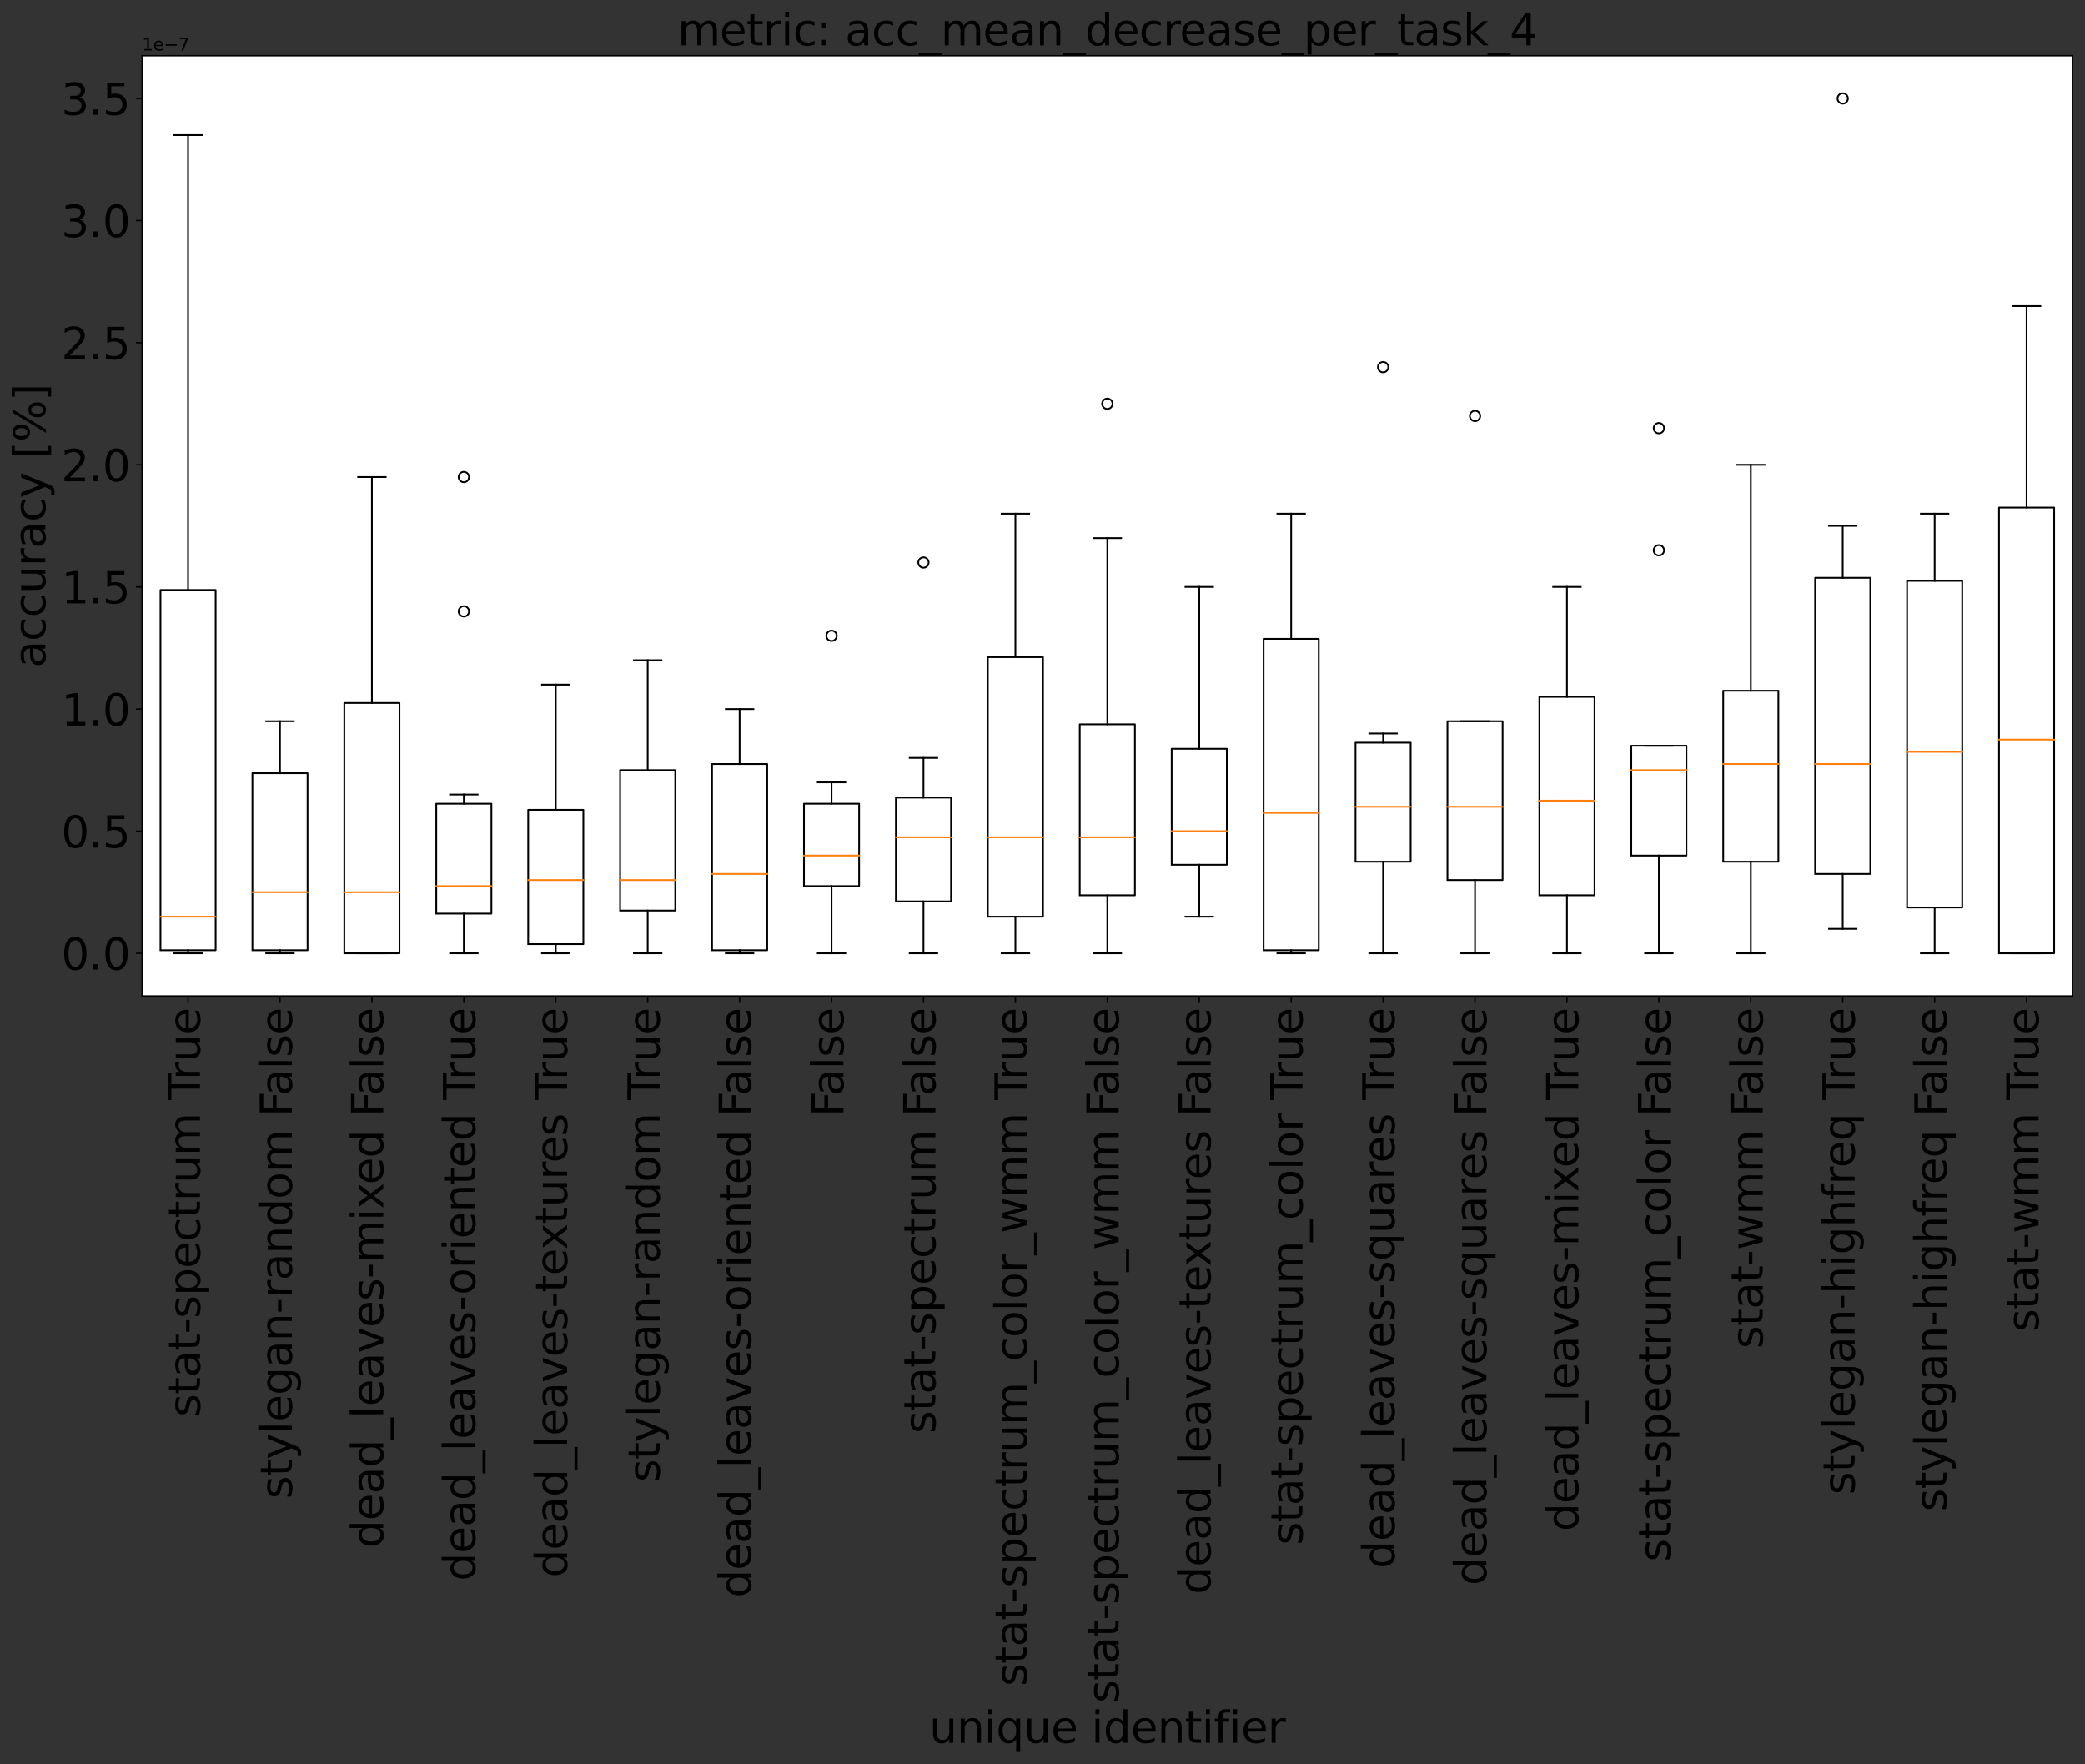 <?xml version="1.0" encoding="utf-8" standalone="no"?>
<!DOCTYPE svg PUBLIC "-//W3C//DTD SVG 1.1//EN"
  "http://www.w3.org/Graphics/SVG/1.1/DTD/svg11.dtd">
<svg xmlns:xlink="http://www.w3.org/1999/xlink" width="1205.353pt" height="1019.879pt" viewBox="0 0 1205.353 1019.879" xmlns="http://www.w3.org/2000/svg" version="1.1">
 <rect x="0" y="0" width="1205.353" height="1019.879" fill="#333333" stroke="none"/>
 <defs>
  <style type="text/css">*{stroke-linejoin: round; stroke-linecap: butt}</style>
 </defs>
 <g id="figure_1">
  <g id="patch_1">
   <path d="M 0 1019.879 
L 1205.353 1019.879 
L 1205.353 0 
L 0 0 
L 0 1019.879 
z
" style="fill: none"/>
  </g>
  <g id="axes_1">
   <g id="patch_2">
    <path d="M 82.153 575.796 
L 1198.153 575.796 
L 1198.153 32.196 
L 82.153 32.196 
z
" style="fill: #ffffff"/>
   </g>
   <g id="matplotlib.axis_1">
    <g id="xtick_1">
     <g id="line2d_1">
      <defs>
       <path id="m44487c13cd" d="M 0 0 
L 0 3.5 
" style="stroke: #000000; stroke-width: 0.8"/>
      </defs>
      <g>
       <use xlink:href="#m44487c13cd" x="108.725" y="575.796" style="stroke: #000000; stroke-width: 0.8"/>
      </g>
     </g>
     <g id="text_1">
      <!-- stat-spectrum True -->
      <g transform="translate(115.623 819.089)rotate(-90)scale(0.25 -0.25)">
       <defs>
        <path id="DejaVuSans-73" d="M 2834 3397 
L 2834 2853 
Q 2591 2978 2328 3040 
Q 2066 3103 1784 3103 
Q 1356 3103 1142 2972 
Q 928 2841 928 2578 
Q 928 2378 1081 2264 
Q 1234 2150 1697 2047 
L 1894 2003 
Q 2506 1872 2764 1633 
Q 3022 1394 3022 966 
Q 3022 478 2636 193 
Q 2250 -91 1575 -91 
Q 1294 -91 989 -36 
Q 684 19 347 128 
L 347 722 
Q 666 556 975 473 
Q 1284 391 1588 391 
Q 1994 391 2212 530 
Q 2431 669 2431 922 
Q 2431 1156 2273 1281 
Q 2116 1406 1581 1522 
L 1381 1569 
Q 847 1681 609 1914 
Q 372 2147 372 2553 
Q 372 3047 722 3315 
Q 1072 3584 1716 3584 
Q 2034 3584 2315 3537 
Q 2597 3491 2834 3397 
z
" transform="scale(0.016)"/>
        <path id="DejaVuSans-74" d="M 1172 4494 
L 1172 3500 
L 2356 3500 
L 2356 3053 
L 1172 3053 
L 1172 1153 
Q 1172 725 1289 603 
Q 1406 481 1766 481 
L 2356 481 
L 2356 0 
L 1766 0 
Q 1100 0 847 248 
Q 594 497 594 1153 
L 594 3053 
L 172 3053 
L 172 3500 
L 594 3500 
L 594 4494 
L 1172 4494 
z
" transform="scale(0.016)"/>
        <path id="DejaVuSans-61" d="M 2194 1759 
Q 1497 1759 1228 1600 
Q 959 1441 959 1056 
Q 959 750 1161 570 
Q 1363 391 1709 391 
Q 2188 391 2477 730 
Q 2766 1069 2766 1631 
L 2766 1759 
L 2194 1759 
z
M 3341 1997 
L 3341 0 
L 2766 0 
L 2766 531 
Q 2569 213 2275 61 
Q 1981 -91 1556 -91 
Q 1019 -91 701 211 
Q 384 513 384 1019 
Q 384 1609 779 1909 
Q 1175 2209 1959 2209 
L 2766 2209 
L 2766 2266 
Q 2766 2663 2505 2880 
Q 2244 3097 1772 3097 
Q 1472 3097 1187 3025 
Q 903 2953 641 2809 
L 641 3341 
Q 956 3463 1253 3523 
Q 1550 3584 1831 3584 
Q 2591 3584 2966 3190 
Q 3341 2797 3341 1997 
z
" transform="scale(0.016)"/>
        <path id="DejaVuSans-2d" d="M 313 2009 
L 1997 2009 
L 1997 1497 
L 313 1497 
L 313 2009 
z
" transform="scale(0.016)"/>
        <path id="DejaVuSans-70" d="M 1159 525 
L 1159 -1331 
L 581 -1331 
L 581 3500 
L 1159 3500 
L 1159 2969 
Q 1341 3281 1617 3432 
Q 1894 3584 2278 3584 
Q 2916 3584 3314 3078 
Q 3713 2572 3713 1747 
Q 3713 922 3314 415 
Q 2916 -91 2278 -91 
Q 1894 -91 1617 61 
Q 1341 213 1159 525 
z
M 3116 1747 
Q 3116 2381 2855 2742 
Q 2594 3103 2138 3103 
Q 1681 3103 1420 2742 
Q 1159 2381 1159 1747 
Q 1159 1113 1420 752 
Q 1681 391 2138 391 
Q 2594 391 2855 752 
Q 3116 1113 3116 1747 
z
" transform="scale(0.016)"/>
        <path id="DejaVuSans-65" d="M 3597 1894 
L 3597 1613 
L 953 1613 
Q 991 1019 1311 708 
Q 1631 397 2203 397 
Q 2534 397 2845 478 
Q 3156 559 3463 722 
L 3463 178 
Q 3153 47 2828 -22 
Q 2503 -91 2169 -91 
Q 1331 -91 842 396 
Q 353 884 353 1716 
Q 353 2575 817 3079 
Q 1281 3584 2069 3584 
Q 2775 3584 3186 3129 
Q 3597 2675 3597 1894 
z
M 3022 2063 
Q 3016 2534 2758 2815 
Q 2500 3097 2075 3097 
Q 1594 3097 1305 2825 
Q 1016 2553 972 2059 
L 3022 2063 
z
" transform="scale(0.016)"/>
        <path id="DejaVuSans-63" d="M 3122 3366 
L 3122 2828 
Q 2878 2963 2633 3030 
Q 2388 3097 2138 3097 
Q 1578 3097 1268 2742 
Q 959 2388 959 1747 
Q 959 1106 1268 751 
Q 1578 397 2138 397 
Q 2388 397 2633 464 
Q 2878 531 3122 666 
L 3122 134 
Q 2881 22 2623 -34 
Q 2366 -91 2075 -91 
Q 1284 -91 818 406 
Q 353 903 353 1747 
Q 353 2603 823 3093 
Q 1294 3584 2113 3584 
Q 2378 3584 2631 3529 
Q 2884 3475 3122 3366 
z
" transform="scale(0.016)"/>
        <path id="DejaVuSans-72" d="M 2631 2963 
Q 2534 3019 2420 3045 
Q 2306 3072 2169 3072 
Q 1681 3072 1420 2755 
Q 1159 2438 1159 1844 
L 1159 0 
L 581 0 
L 581 3500 
L 1159 3500 
L 1159 2956 
Q 1341 3275 1631 3429 
Q 1922 3584 2338 3584 
Q 2397 3584 2469 3576 
Q 2541 3569 2628 3553 
L 2631 2963 
z
" transform="scale(0.016)"/>
        <path id="DejaVuSans-75" d="M 544 1381 
L 544 3500 
L 1119 3500 
L 1119 1403 
Q 1119 906 1312 657 
Q 1506 409 1894 409 
Q 2359 409 2629 706 
Q 2900 1003 2900 1516 
L 2900 3500 
L 3475 3500 
L 3475 0 
L 2900 0 
L 2900 538 
Q 2691 219 2414 64 
Q 2138 -91 1772 -91 
Q 1169 -91 856 284 
Q 544 659 544 1381 
z
M 1991 3584 
L 1991 3584 
z
" transform="scale(0.016)"/>
        <path id="DejaVuSans-6d" d="M 3328 2828 
Q 3544 3216 3844 3400 
Q 4144 3584 4550 3584 
Q 5097 3584 5394 3201 
Q 5691 2819 5691 2113 
L 5691 0 
L 5113 0 
L 5113 2094 
Q 5113 2597 4934 2840 
Q 4756 3084 4391 3084 
Q 3944 3084 3684 2787 
Q 3425 2491 3425 1978 
L 3425 0 
L 2847 0 
L 2847 2094 
Q 2847 2600 2669 2842 
Q 2491 3084 2119 3084 
Q 1678 3084 1418 2786 
Q 1159 2488 1159 1978 
L 1159 0 
L 581 0 
L 581 3500 
L 1159 3500 
L 1159 2956 
Q 1356 3278 1631 3431 
Q 1906 3584 2284 3584 
Q 2666 3584 2933 3390 
Q 3200 3197 3328 2828 
z
" transform="scale(0.016)"/>
        <path id="DejaVuSans-20" transform="scale(0.016)"/>
        <path id="DejaVuSans-54" d="M -19 4666 
L 3928 4666 
L 3928 4134 
L 2272 4134 
L 2272 0 
L 1638 0 
L 1638 4134 
L -19 4134 
L -19 4666 
z
" transform="scale(0.016)"/>
       </defs>
       <use xlink:href="#DejaVuSans-73"/>
       <use xlink:href="#DejaVuSans-74" x="52.1"/>
       <use xlink:href="#DejaVuSans-61" x="91.309"/>
       <use xlink:href="#DejaVuSans-74" x="152.588"/>
       <use xlink:href="#DejaVuSans-2d" x="191.797"/>
       <use xlink:href="#DejaVuSans-73" x="227.881"/>
       <use xlink:href="#DejaVuSans-70" x="279.98"/>
       <use xlink:href="#DejaVuSans-65" x="343.457"/>
       <use xlink:href="#DejaVuSans-63" x="404.98"/>
       <use xlink:href="#DejaVuSans-74" x="459.961"/>
       <use xlink:href="#DejaVuSans-72" x="499.17"/>
       <use xlink:href="#DejaVuSans-75" x="540.283"/>
       <use xlink:href="#DejaVuSans-6d" x="603.662"/>
       <use xlink:href="#DejaVuSans-20" x="701.074"/>
       <use xlink:href="#DejaVuSans-54" x="732.861"/>
       <use xlink:href="#DejaVuSans-72" x="779.195"/>
       <use xlink:href="#DejaVuSans-75" x="820.309"/>
       <use xlink:href="#DejaVuSans-65" x="883.688"/>
      </g>
     </g>
    </g>
    <g id="xtick_2">
     <g id="line2d_2">
      <g>
       <use xlink:href="#m44487c13cd" x="161.867" y="575.796" style="stroke: #000000; stroke-width: 0.8"/>
      </g>
     </g>
     <g id="text_2">
      <!-- stylegan-random False -->
      <g transform="translate(168.766 866.476)rotate(-90)scale(0.25 -0.25)">
       <defs>
        <path id="DejaVuSans-79" d="M 2059 -325 
Q 1816 -950 1584 -1140 
Q 1353 -1331 966 -1331 
L 506 -1331 
L 506 -850 
L 844 -850 
Q 1081 -850 1212 -737 
Q 1344 -625 1503 -206 
L 1606 56 
L 191 3500 
L 800 3500 
L 1894 763 
L 2988 3500 
L 3597 3500 
L 2059 -325 
z
" transform="scale(0.016)"/>
        <path id="DejaVuSans-6c" d="M 603 4863 
L 1178 4863 
L 1178 0 
L 603 0 
L 603 4863 
z
" transform="scale(0.016)"/>
        <path id="DejaVuSans-67" d="M 2906 1791 
Q 2906 2416 2648 2759 
Q 2391 3103 1925 3103 
Q 1463 3103 1205 2759 
Q 947 2416 947 1791 
Q 947 1169 1205 825 
Q 1463 481 1925 481 
Q 2391 481 2648 825 
Q 2906 1169 2906 1791 
z
M 3481 434 
Q 3481 -459 3084 -895 
Q 2688 -1331 1869 -1331 
Q 1566 -1331 1297 -1286 
Q 1028 -1241 775 -1147 
L 775 -588 
Q 1028 -725 1275 -790 
Q 1522 -856 1778 -856 
Q 2344 -856 2625 -561 
Q 2906 -266 2906 331 
L 2906 616 
Q 2728 306 2450 153 
Q 2172 0 1784 0 
Q 1141 0 747 490 
Q 353 981 353 1791 
Q 353 2603 747 3093 
Q 1141 3584 1784 3584 
Q 2172 3584 2450 3431 
Q 2728 3278 2906 2969 
L 2906 3500 
L 3481 3500 
L 3481 434 
z
" transform="scale(0.016)"/>
        <path id="DejaVuSans-6e" d="M 3513 2113 
L 3513 0 
L 2938 0 
L 2938 2094 
Q 2938 2591 2744 2837 
Q 2550 3084 2163 3084 
Q 1697 3084 1428 2787 
Q 1159 2491 1159 1978 
L 1159 0 
L 581 0 
L 581 3500 
L 1159 3500 
L 1159 2956 
Q 1366 3272 1645 3428 
Q 1925 3584 2291 3584 
Q 2894 3584 3203 3211 
Q 3513 2838 3513 2113 
z
" transform="scale(0.016)"/>
        <path id="DejaVuSans-64" d="M 2906 2969 
L 2906 4863 
L 3481 4863 
L 3481 0 
L 2906 0 
L 2906 525 
Q 2725 213 2448 61 
Q 2172 -91 1784 -91 
Q 1150 -91 751 415 
Q 353 922 353 1747 
Q 353 2572 751 3078 
Q 1150 3584 1784 3584 
Q 2172 3584 2448 3432 
Q 2725 3281 2906 2969 
z
M 947 1747 
Q 947 1113 1208 752 
Q 1469 391 1925 391 
Q 2381 391 2643 752 
Q 2906 1113 2906 1747 
Q 2906 2381 2643 2742 
Q 2381 3103 1925 3103 
Q 1469 3103 1208 2742 
Q 947 2381 947 1747 
z
" transform="scale(0.016)"/>
        <path id="DejaVuSans-6f" d="M 1959 3097 
Q 1497 3097 1228 2736 
Q 959 2375 959 1747 
Q 959 1119 1226 758 
Q 1494 397 1959 397 
Q 2419 397 2687 759 
Q 2956 1122 2956 1747 
Q 2956 2369 2687 2733 
Q 2419 3097 1959 3097 
z
M 1959 3584 
Q 2709 3584 3137 3096 
Q 3566 2609 3566 1747 
Q 3566 888 3137 398 
Q 2709 -91 1959 -91 
Q 1206 -91 779 398 
Q 353 888 353 1747 
Q 353 2609 779 3096 
Q 1206 3584 1959 3584 
z
" transform="scale(0.016)"/>
        <path id="DejaVuSans-46" d="M 628 4666 
L 3309 4666 
L 3309 4134 
L 1259 4134 
L 1259 2759 
L 3109 2759 
L 3109 2228 
L 1259 2228 
L 1259 0 
L 628 0 
L 628 4666 
z
" transform="scale(0.016)"/>
       </defs>
       <use xlink:href="#DejaVuSans-73"/>
       <use xlink:href="#DejaVuSans-74" x="52.1"/>
       <use xlink:href="#DejaVuSans-79" x="91.309"/>
       <use xlink:href="#DejaVuSans-6c" x="150.488"/>
       <use xlink:href="#DejaVuSans-65" x="178.271"/>
       <use xlink:href="#DejaVuSans-67" x="239.795"/>
       <use xlink:href="#DejaVuSans-61" x="303.271"/>
       <use xlink:href="#DejaVuSans-6e" x="364.551"/>
       <use xlink:href="#DejaVuSans-2d" x="427.93"/>
       <use xlink:href="#DejaVuSans-72" x="464.014"/>
       <use xlink:href="#DejaVuSans-61" x="505.127"/>
       <use xlink:href="#DejaVuSans-6e" x="566.406"/>
       <use xlink:href="#DejaVuSans-64" x="629.785"/>
       <use xlink:href="#DejaVuSans-6f" x="693.262"/>
       <use xlink:href="#DejaVuSans-6d" x="754.443"/>
       <use xlink:href="#DejaVuSans-20" x="851.855"/>
       <use xlink:href="#DejaVuSans-46" x="883.643"/>
       <use xlink:href="#DejaVuSans-61" x="932.037"/>
       <use xlink:href="#DejaVuSans-6c" x="993.316"/>
       <use xlink:href="#DejaVuSans-73" x="1021.1"/>
       <use xlink:href="#DejaVuSans-65" x="1073.199"/>
      </g>
     </g>
    </g>
    <g id="xtick_3">
     <g id="line2d_3">
      <g>
       <use xlink:href="#m44487c13cd" x="215.01" y="575.796" style="stroke: #000000; stroke-width: 0.8"/>
      </g>
     </g>
     <g id="text_3">
      <!-- dead_leaves-mixed False -->
      <g transform="translate(221.561 894.894)rotate(-90)scale(0.25 -0.25)">
       <defs>
        <path id="DejaVuSans-5f" d="M 3263 -1063 
L 3263 -1509 
L -63 -1509 
L -63 -1063 
L 3263 -1063 
z
" transform="scale(0.016)"/>
        <path id="DejaVuSans-76" d="M 191 3500 
L 800 3500 
L 1894 563 
L 2988 3500 
L 3597 3500 
L 2284 0 
L 1503 0 
L 191 3500 
z
" transform="scale(0.016)"/>
        <path id="DejaVuSans-69" d="M 603 3500 
L 1178 3500 
L 1178 0 
L 603 0 
L 603 3500 
z
M 603 4863 
L 1178 4863 
L 1178 4134 
L 603 4134 
L 603 4863 
z
" transform="scale(0.016)"/>
        <path id="DejaVuSans-78" d="M 3513 3500 
L 2247 1797 
L 3578 0 
L 2900 0 
L 1881 1375 
L 863 0 
L 184 0 
L 1544 1831 
L 300 3500 
L 978 3500 
L 1906 2253 
L 2834 3500 
L 3513 3500 
z
" transform="scale(0.016)"/>
       </defs>
       <use xlink:href="#DejaVuSans-64"/>
       <use xlink:href="#DejaVuSans-65" x="63.477"/>
       <use xlink:href="#DejaVuSans-61" x="125"/>
       <use xlink:href="#DejaVuSans-64" x="186.279"/>
       <use xlink:href="#DejaVuSans-5f" x="249.756"/>
       <use xlink:href="#DejaVuSans-6c" x="299.756"/>
       <use xlink:href="#DejaVuSans-65" x="327.539"/>
       <use xlink:href="#DejaVuSans-61" x="389.062"/>
       <use xlink:href="#DejaVuSans-76" x="450.342"/>
       <use xlink:href="#DejaVuSans-65" x="509.521"/>
       <use xlink:href="#DejaVuSans-73" x="571.045"/>
       <use xlink:href="#DejaVuSans-2d" x="623.145"/>
       <use xlink:href="#DejaVuSans-6d" x="659.229"/>
       <use xlink:href="#DejaVuSans-69" x="756.641"/>
       <use xlink:href="#DejaVuSans-78" x="784.424"/>
       <use xlink:href="#DejaVuSans-65" x="840.479"/>
       <use xlink:href="#DejaVuSans-64" x="902.002"/>
       <use xlink:href="#DejaVuSans-20" x="965.479"/>
       <use xlink:href="#DejaVuSans-46" x="997.266"/>
       <use xlink:href="#DejaVuSans-61" x="1045.66"/>
       <use xlink:href="#DejaVuSans-6c" x="1106.939"/>
       <use xlink:href="#DejaVuSans-73" x="1134.723"/>
       <use xlink:href="#DejaVuSans-65" x="1186.822"/>
      </g>
     </g>
    </g>
    <g id="xtick_4">
     <g id="line2d_4">
      <g>
       <use xlink:href="#m44487c13cd" x="268.153" y="575.796" style="stroke: #000000; stroke-width: 0.8"/>
      </g>
     </g>
     <g id="text_4">
      <!-- dead_leaves-oriented True -->
      <g transform="translate(274.704 913.913)rotate(-90)scale(0.25 -0.25)">
       <use xlink:href="#DejaVuSans-64"/>
       <use xlink:href="#DejaVuSans-65" x="63.477"/>
       <use xlink:href="#DejaVuSans-61" x="125"/>
       <use xlink:href="#DejaVuSans-64" x="186.279"/>
       <use xlink:href="#DejaVuSans-5f" x="249.756"/>
       <use xlink:href="#DejaVuSans-6c" x="299.756"/>
       <use xlink:href="#DejaVuSans-65" x="327.539"/>
       <use xlink:href="#DejaVuSans-61" x="389.062"/>
       <use xlink:href="#DejaVuSans-76" x="450.342"/>
       <use xlink:href="#DejaVuSans-65" x="509.521"/>
       <use xlink:href="#DejaVuSans-73" x="571.045"/>
       <use xlink:href="#DejaVuSans-2d" x="623.145"/>
       <use xlink:href="#DejaVuSans-6f" x="661.104"/>
       <use xlink:href="#DejaVuSans-72" x="722.285"/>
       <use xlink:href="#DejaVuSans-69" x="763.398"/>
       <use xlink:href="#DejaVuSans-65" x="791.182"/>
       <use xlink:href="#DejaVuSans-6e" x="852.705"/>
       <use xlink:href="#DejaVuSans-74" x="916.084"/>
       <use xlink:href="#DejaVuSans-65" x="955.293"/>
       <use xlink:href="#DejaVuSans-64" x="1016.816"/>
       <use xlink:href="#DejaVuSans-20" x="1080.293"/>
       <use xlink:href="#DejaVuSans-54" x="1112.08"/>
       <use xlink:href="#DejaVuSans-72" x="1158.414"/>
       <use xlink:href="#DejaVuSans-75" x="1199.527"/>
       <use xlink:href="#DejaVuSans-65" x="1262.906"/>
      </g>
     </g>
    </g>
    <g id="xtick_5">
     <g id="line2d_5">
      <g>
       <use xlink:href="#m44487c13cd" x="321.296" y="575.796" style="stroke: #000000; stroke-width: 0.8"/>
      </g>
     </g>
     <g id="text_5">
      <!-- dead_leaves-textures True -->
      <g transform="translate(327.847 911.952)rotate(-90)scale(0.25 -0.25)">
       <use xlink:href="#DejaVuSans-64"/>
       <use xlink:href="#DejaVuSans-65" x="63.477"/>
       <use xlink:href="#DejaVuSans-61" x="125"/>
       <use xlink:href="#DejaVuSans-64" x="186.279"/>
       <use xlink:href="#DejaVuSans-5f" x="249.756"/>
       <use xlink:href="#DejaVuSans-6c" x="299.756"/>
       <use xlink:href="#DejaVuSans-65" x="327.539"/>
       <use xlink:href="#DejaVuSans-61" x="389.062"/>
       <use xlink:href="#DejaVuSans-76" x="450.342"/>
       <use xlink:href="#DejaVuSans-65" x="509.521"/>
       <use xlink:href="#DejaVuSans-73" x="571.045"/>
       <use xlink:href="#DejaVuSans-2d" x="623.145"/>
       <use xlink:href="#DejaVuSans-74" x="659.229"/>
       <use xlink:href="#DejaVuSans-65" x="698.438"/>
       <use xlink:href="#DejaVuSans-78" x="758.211"/>
       <use xlink:href="#DejaVuSans-74" x="817.391"/>
       <use xlink:href="#DejaVuSans-75" x="856.6"/>
       <use xlink:href="#DejaVuSans-72" x="919.979"/>
       <use xlink:href="#DejaVuSans-65" x="958.842"/>
       <use xlink:href="#DejaVuSans-73" x="1020.365"/>
       <use xlink:href="#DejaVuSans-20" x="1072.465"/>
       <use xlink:href="#DejaVuSans-54" x="1104.252"/>
       <use xlink:href="#DejaVuSans-72" x="1150.586"/>
       <use xlink:href="#DejaVuSans-75" x="1191.699"/>
       <use xlink:href="#DejaVuSans-65" x="1255.078"/>
      </g>
     </g>
    </g>
    <g id="xtick_6">
     <g id="line2d_6">
      <g>
       <use xlink:href="#m44487c13cd" x="374.439" y="575.796" style="stroke: #000000; stroke-width: 0.8"/>
      </g>
     </g>
     <g id="text_6">
      <!-- stylegan-random True -->
      <g transform="translate(381.337 856.792)rotate(-90)scale(0.25 -0.25)">
       <use xlink:href="#DejaVuSans-73"/>
       <use xlink:href="#DejaVuSans-74" x="52.1"/>
       <use xlink:href="#DejaVuSans-79" x="91.309"/>
       <use xlink:href="#DejaVuSans-6c" x="150.488"/>
       <use xlink:href="#DejaVuSans-65" x="178.271"/>
       <use xlink:href="#DejaVuSans-67" x="239.795"/>
       <use xlink:href="#DejaVuSans-61" x="303.271"/>
       <use xlink:href="#DejaVuSans-6e" x="364.551"/>
       <use xlink:href="#DejaVuSans-2d" x="427.93"/>
       <use xlink:href="#DejaVuSans-72" x="464.014"/>
       <use xlink:href="#DejaVuSans-61" x="505.127"/>
       <use xlink:href="#DejaVuSans-6e" x="566.406"/>
       <use xlink:href="#DejaVuSans-64" x="629.785"/>
       <use xlink:href="#DejaVuSans-6f" x="693.262"/>
       <use xlink:href="#DejaVuSans-6d" x="754.443"/>
       <use xlink:href="#DejaVuSans-20" x="851.855"/>
       <use xlink:href="#DejaVuSans-54" x="883.643"/>
       <use xlink:href="#DejaVuSans-72" x="929.977"/>
       <use xlink:href="#DejaVuSans-75" x="971.09"/>
       <use xlink:href="#DejaVuSans-65" x="1034.469"/>
      </g>
     </g>
    </g>
    <g id="xtick_7">
     <g id="line2d_7">
      <g>
       <use xlink:href="#m44487c13cd" x="427.582" y="575.796" style="stroke: #000000; stroke-width: 0.8"/>
      </g>
     </g>
     <g id="text_7">
      <!-- dead_leaves-oriented False -->
      <g transform="translate(434.132 923.597)rotate(-90)scale(0.25 -0.25)">
       <use xlink:href="#DejaVuSans-64"/>
       <use xlink:href="#DejaVuSans-65" x="63.477"/>
       <use xlink:href="#DejaVuSans-61" x="125"/>
       <use xlink:href="#DejaVuSans-64" x="186.279"/>
       <use xlink:href="#DejaVuSans-5f" x="249.756"/>
       <use xlink:href="#DejaVuSans-6c" x="299.756"/>
       <use xlink:href="#DejaVuSans-65" x="327.539"/>
       <use xlink:href="#DejaVuSans-61" x="389.062"/>
       <use xlink:href="#DejaVuSans-76" x="450.342"/>
       <use xlink:href="#DejaVuSans-65" x="509.521"/>
       <use xlink:href="#DejaVuSans-73" x="571.045"/>
       <use xlink:href="#DejaVuSans-2d" x="623.145"/>
       <use xlink:href="#DejaVuSans-6f" x="661.104"/>
       <use xlink:href="#DejaVuSans-72" x="722.285"/>
       <use xlink:href="#DejaVuSans-69" x="763.398"/>
       <use xlink:href="#DejaVuSans-65" x="791.182"/>
       <use xlink:href="#DejaVuSans-6e" x="852.705"/>
       <use xlink:href="#DejaVuSans-74" x="916.084"/>
       <use xlink:href="#DejaVuSans-65" x="955.293"/>
       <use xlink:href="#DejaVuSans-64" x="1016.816"/>
       <use xlink:href="#DejaVuSans-20" x="1080.293"/>
       <use xlink:href="#DejaVuSans-46" x="1112.08"/>
       <use xlink:href="#DejaVuSans-61" x="1160.475"/>
       <use xlink:href="#DejaVuSans-6c" x="1221.754"/>
       <use xlink:href="#DejaVuSans-73" x="1249.537"/>
       <use xlink:href="#DejaVuSans-65" x="1301.637"/>
      </g>
     </g>
    </g>
    <g id="xtick_8">
     <g id="line2d_8">
      <g>
       <use xlink:href="#m44487c13cd" x="480.725" y="575.796" style="stroke: #000000; stroke-width: 0.8"/>
      </g>
     </g>
     <g id="text_8">
      <!--  False -->
      <g transform="translate(487.623 653.511)rotate(-90)scale(0.25 -0.25)">
       <use xlink:href="#DejaVuSans-20"/>
       <use xlink:href="#DejaVuSans-46" x="31.787"/>
       <use xlink:href="#DejaVuSans-61" x="80.182"/>
       <use xlink:href="#DejaVuSans-6c" x="141.461"/>
       <use xlink:href="#DejaVuSans-73" x="169.244"/>
       <use xlink:href="#DejaVuSans-65" x="221.344"/>
      </g>
     </g>
    </g>
    <g id="xtick_9">
     <g id="line2d_9">
      <g>
       <use xlink:href="#m44487c13cd" x="533.867" y="575.796" style="stroke: #000000; stroke-width: 0.8"/>
      </g>
     </g>
     <g id="text_9">
      <!-- stat-spectrum False -->
      <g transform="translate(540.766 828.773)rotate(-90)scale(0.25 -0.25)">
       <use xlink:href="#DejaVuSans-73"/>
       <use xlink:href="#DejaVuSans-74" x="52.1"/>
       <use xlink:href="#DejaVuSans-61" x="91.309"/>
       <use xlink:href="#DejaVuSans-74" x="152.588"/>
       <use xlink:href="#DejaVuSans-2d" x="191.797"/>
       <use xlink:href="#DejaVuSans-73" x="227.881"/>
       <use xlink:href="#DejaVuSans-70" x="279.98"/>
       <use xlink:href="#DejaVuSans-65" x="343.457"/>
       <use xlink:href="#DejaVuSans-63" x="404.98"/>
       <use xlink:href="#DejaVuSans-74" x="459.961"/>
       <use xlink:href="#DejaVuSans-72" x="499.17"/>
       <use xlink:href="#DejaVuSans-75" x="540.283"/>
       <use xlink:href="#DejaVuSans-6d" x="603.662"/>
       <use xlink:href="#DejaVuSans-20" x="701.074"/>
       <use xlink:href="#DejaVuSans-46" x="732.861"/>
       <use xlink:href="#DejaVuSans-61" x="781.256"/>
       <use xlink:href="#DejaVuSans-6c" x="842.535"/>
       <use xlink:href="#DejaVuSans-73" x="870.318"/>
       <use xlink:href="#DejaVuSans-65" x="922.418"/>
      </g>
     </g>
    </g>
    <g id="xtick_10">
     <g id="line2d_10">
      <g>
       <use xlink:href="#m44487c13cd" x="587.01" y="575.796" style="stroke: #000000; stroke-width: 0.8"/>
      </g>
     </g>
     <g id="text_10">
      <!-- stat-spectrum_color_wmm True -->
      <g transform="translate(593.561 974.8)rotate(-90)scale(0.25 -0.25)">
       <defs>
        <path id="DejaVuSans-77" d="M 269 3500 
L 844 3500 
L 1563 769 
L 2278 3500 
L 2956 3500 
L 3675 769 
L 4391 3500 
L 4966 3500 
L 4050 0 
L 3372 0 
L 2619 2869 
L 1863 0 
L 1184 0 
L 269 3500 
z
" transform="scale(0.016)"/>
       </defs>
       <use xlink:href="#DejaVuSans-73"/>
       <use xlink:href="#DejaVuSans-74" x="52.1"/>
       <use xlink:href="#DejaVuSans-61" x="91.309"/>
       <use xlink:href="#DejaVuSans-74" x="152.588"/>
       <use xlink:href="#DejaVuSans-2d" x="191.797"/>
       <use xlink:href="#DejaVuSans-73" x="227.881"/>
       <use xlink:href="#DejaVuSans-70" x="279.98"/>
       <use xlink:href="#DejaVuSans-65" x="343.457"/>
       <use xlink:href="#DejaVuSans-63" x="404.98"/>
       <use xlink:href="#DejaVuSans-74" x="459.961"/>
       <use xlink:href="#DejaVuSans-72" x="499.17"/>
       <use xlink:href="#DejaVuSans-75" x="540.283"/>
       <use xlink:href="#DejaVuSans-6d" x="603.662"/>
       <use xlink:href="#DejaVuSans-5f" x="701.074"/>
       <use xlink:href="#DejaVuSans-63" x="751.074"/>
       <use xlink:href="#DejaVuSans-6f" x="806.055"/>
       <use xlink:href="#DejaVuSans-6c" x="867.236"/>
       <use xlink:href="#DejaVuSans-6f" x="895.02"/>
       <use xlink:href="#DejaVuSans-72" x="956.201"/>
       <use xlink:href="#DejaVuSans-5f" x="997.314"/>
       <use xlink:href="#DejaVuSans-77" x="1047.314"/>
       <use xlink:href="#DejaVuSans-6d" x="1129.102"/>
       <use xlink:href="#DejaVuSans-6d" x="1226.514"/>
       <use xlink:href="#DejaVuSans-20" x="1323.926"/>
       <use xlink:href="#DejaVuSans-54" x="1355.713"/>
       <use xlink:href="#DejaVuSans-72" x="1402.047"/>
       <use xlink:href="#DejaVuSans-75" x="1443.16"/>
       <use xlink:href="#DejaVuSans-65" x="1506.539"/>
      </g>
     </g>
    </g>
    <g id="xtick_11">
     <g id="line2d_11">
      <g>
       <use xlink:href="#m44487c13cd" x="640.153" y="575.796" style="stroke: #000000; stroke-width: 0.8"/>
      </g>
     </g>
     <g id="text_11">
      <!-- stat-spectrum_color_wmm False -->
      <g transform="translate(646.704 984.484)rotate(-90)scale(0.25 -0.25)">
       <use xlink:href="#DejaVuSans-73"/>
       <use xlink:href="#DejaVuSans-74" x="52.1"/>
       <use xlink:href="#DejaVuSans-61" x="91.309"/>
       <use xlink:href="#DejaVuSans-74" x="152.588"/>
       <use xlink:href="#DejaVuSans-2d" x="191.797"/>
       <use xlink:href="#DejaVuSans-73" x="227.881"/>
       <use xlink:href="#DejaVuSans-70" x="279.98"/>
       <use xlink:href="#DejaVuSans-65" x="343.457"/>
       <use xlink:href="#DejaVuSans-63" x="404.98"/>
       <use xlink:href="#DejaVuSans-74" x="459.961"/>
       <use xlink:href="#DejaVuSans-72" x="499.17"/>
       <use xlink:href="#DejaVuSans-75" x="540.283"/>
       <use xlink:href="#DejaVuSans-6d" x="603.662"/>
       <use xlink:href="#DejaVuSans-5f" x="701.074"/>
       <use xlink:href="#DejaVuSans-63" x="751.074"/>
       <use xlink:href="#DejaVuSans-6f" x="806.055"/>
       <use xlink:href="#DejaVuSans-6c" x="867.236"/>
       <use xlink:href="#DejaVuSans-6f" x="895.02"/>
       <use xlink:href="#DejaVuSans-72" x="956.201"/>
       <use xlink:href="#DejaVuSans-5f" x="997.314"/>
       <use xlink:href="#DejaVuSans-77" x="1047.314"/>
       <use xlink:href="#DejaVuSans-6d" x="1129.102"/>
       <use xlink:href="#DejaVuSans-6d" x="1226.514"/>
       <use xlink:href="#DejaVuSans-20" x="1323.926"/>
       <use xlink:href="#DejaVuSans-46" x="1355.713"/>
       <use xlink:href="#DejaVuSans-61" x="1404.107"/>
       <use xlink:href="#DejaVuSans-6c" x="1465.387"/>
       <use xlink:href="#DejaVuSans-73" x="1493.17"/>
       <use xlink:href="#DejaVuSans-65" x="1545.27"/>
      </g>
     </g>
    </g>
    <g id="xtick_12">
     <g id="line2d_12">
      <g>
       <use xlink:href="#m44487c13cd" x="693.296" y="575.796" style="stroke: #000000; stroke-width: 0.8"/>
      </g>
     </g>
     <g id="text_12">
      <!-- dead_leaves-textures False -->
      <g transform="translate(699.847 921.636)rotate(-90)scale(0.25 -0.25)">
       <use xlink:href="#DejaVuSans-64"/>
       <use xlink:href="#DejaVuSans-65" x="63.477"/>
       <use xlink:href="#DejaVuSans-61" x="125"/>
       <use xlink:href="#DejaVuSans-64" x="186.279"/>
       <use xlink:href="#DejaVuSans-5f" x="249.756"/>
       <use xlink:href="#DejaVuSans-6c" x="299.756"/>
       <use xlink:href="#DejaVuSans-65" x="327.539"/>
       <use xlink:href="#DejaVuSans-61" x="389.062"/>
       <use xlink:href="#DejaVuSans-76" x="450.342"/>
       <use xlink:href="#DejaVuSans-65" x="509.521"/>
       <use xlink:href="#DejaVuSans-73" x="571.045"/>
       <use xlink:href="#DejaVuSans-2d" x="623.145"/>
       <use xlink:href="#DejaVuSans-74" x="659.229"/>
       <use xlink:href="#DejaVuSans-65" x="698.438"/>
       <use xlink:href="#DejaVuSans-78" x="758.211"/>
       <use xlink:href="#DejaVuSans-74" x="817.391"/>
       <use xlink:href="#DejaVuSans-75" x="856.6"/>
       <use xlink:href="#DejaVuSans-72" x="919.979"/>
       <use xlink:href="#DejaVuSans-65" x="958.842"/>
       <use xlink:href="#DejaVuSans-73" x="1020.365"/>
       <use xlink:href="#DejaVuSans-20" x="1072.465"/>
       <use xlink:href="#DejaVuSans-46" x="1104.252"/>
       <use xlink:href="#DejaVuSans-61" x="1152.646"/>
       <use xlink:href="#DejaVuSans-6c" x="1213.926"/>
       <use xlink:href="#DejaVuSans-73" x="1241.709"/>
       <use xlink:href="#DejaVuSans-65" x="1293.809"/>
      </g>
     </g>
    </g>
    <g id="xtick_13">
     <g id="line2d_13">
      <g>
       <use xlink:href="#m44487c13cd" x="746.439" y="575.796" style="stroke: #000000; stroke-width: 0.8"/>
      </g>
     </g>
     <g id="text_13">
      <!-- stat-spectrum_color True -->
      <g transform="translate(752.99 893.152)rotate(-90)scale(0.25 -0.25)">
       <use xlink:href="#DejaVuSans-73"/>
       <use xlink:href="#DejaVuSans-74" x="52.1"/>
       <use xlink:href="#DejaVuSans-61" x="91.309"/>
       <use xlink:href="#DejaVuSans-74" x="152.588"/>
       <use xlink:href="#DejaVuSans-2d" x="191.797"/>
       <use xlink:href="#DejaVuSans-73" x="227.881"/>
       <use xlink:href="#DejaVuSans-70" x="279.98"/>
       <use xlink:href="#DejaVuSans-65" x="343.457"/>
       <use xlink:href="#DejaVuSans-63" x="404.98"/>
       <use xlink:href="#DejaVuSans-74" x="459.961"/>
       <use xlink:href="#DejaVuSans-72" x="499.17"/>
       <use xlink:href="#DejaVuSans-75" x="540.283"/>
       <use xlink:href="#DejaVuSans-6d" x="603.662"/>
       <use xlink:href="#DejaVuSans-5f" x="701.074"/>
       <use xlink:href="#DejaVuSans-63" x="751.074"/>
       <use xlink:href="#DejaVuSans-6f" x="806.055"/>
       <use xlink:href="#DejaVuSans-6c" x="867.236"/>
       <use xlink:href="#DejaVuSans-6f" x="895.02"/>
       <use xlink:href="#DejaVuSans-72" x="956.201"/>
       <use xlink:href="#DejaVuSans-20" x="997.314"/>
       <use xlink:href="#DejaVuSans-54" x="1029.102"/>
       <use xlink:href="#DejaVuSans-72" x="1075.436"/>
       <use xlink:href="#DejaVuSans-75" x="1116.549"/>
       <use xlink:href="#DejaVuSans-65" x="1179.928"/>
      </g>
     </g>
    </g>
    <g id="xtick_14">
     <g id="line2d_14">
      <g>
       <use xlink:href="#m44487c13cd" x="799.582" y="575.796" style="stroke: #000000; stroke-width: 0.8"/>
      </g>
     </g>
     <g id="text_14">
      <!-- dead_leaves-squares True -->
      <g transform="translate(806.132 906.823)rotate(-90)scale(0.25 -0.25)">
       <defs>
        <path id="DejaVuSans-71" d="M 947 1747 
Q 947 1113 1208 752 
Q 1469 391 1925 391 
Q 2381 391 2643 752 
Q 2906 1113 2906 1747 
Q 2906 2381 2643 2742 
Q 2381 3103 1925 3103 
Q 1469 3103 1208 2742 
Q 947 2381 947 1747 
z
M 2906 525 
Q 2725 213 2448 61 
Q 2172 -91 1784 -91 
Q 1150 -91 751 415 
Q 353 922 353 1747 
Q 353 2572 751 3078 
Q 1150 3584 1784 3584 
Q 2172 3584 2448 3432 
Q 2725 3281 2906 2969 
L 2906 3500 
L 3481 3500 
L 3481 -1331 
L 2906 -1331 
L 2906 525 
z
" transform="scale(0.016)"/>
       </defs>
       <use xlink:href="#DejaVuSans-64"/>
       <use xlink:href="#DejaVuSans-65" x="63.477"/>
       <use xlink:href="#DejaVuSans-61" x="125"/>
       <use xlink:href="#DejaVuSans-64" x="186.279"/>
       <use xlink:href="#DejaVuSans-5f" x="249.756"/>
       <use xlink:href="#DejaVuSans-6c" x="299.756"/>
       <use xlink:href="#DejaVuSans-65" x="327.539"/>
       <use xlink:href="#DejaVuSans-61" x="389.062"/>
       <use xlink:href="#DejaVuSans-76" x="450.342"/>
       <use xlink:href="#DejaVuSans-65" x="509.521"/>
       <use xlink:href="#DejaVuSans-73" x="571.045"/>
       <use xlink:href="#DejaVuSans-2d" x="623.145"/>
       <use xlink:href="#DejaVuSans-73" x="659.229"/>
       <use xlink:href="#DejaVuSans-71" x="711.328"/>
       <use xlink:href="#DejaVuSans-75" x="774.805"/>
       <use xlink:href="#DejaVuSans-61" x="838.184"/>
       <use xlink:href="#DejaVuSans-72" x="899.463"/>
       <use xlink:href="#DejaVuSans-65" x="938.326"/>
       <use xlink:href="#DejaVuSans-73" x="999.85"/>
       <use xlink:href="#DejaVuSans-20" x="1051.949"/>
       <use xlink:href="#DejaVuSans-54" x="1083.736"/>
       <use xlink:href="#DejaVuSans-72" x="1130.07"/>
       <use xlink:href="#DejaVuSans-75" x="1171.184"/>
       <use xlink:href="#DejaVuSans-65" x="1234.562"/>
      </g>
     </g>
    </g>
    <g id="xtick_15">
     <g id="line2d_15">
      <g>
       <use xlink:href="#m44487c13cd" x="852.725" y="575.796" style="stroke: #000000; stroke-width: 0.8"/>
      </g>
     </g>
     <g id="text_15">
      <!-- dead_leaves-squares False -->
      <g transform="translate(859.275 916.507)rotate(-90)scale(0.25 -0.25)">
       <use xlink:href="#DejaVuSans-64"/>
       <use xlink:href="#DejaVuSans-65" x="63.477"/>
       <use xlink:href="#DejaVuSans-61" x="125"/>
       <use xlink:href="#DejaVuSans-64" x="186.279"/>
       <use xlink:href="#DejaVuSans-5f" x="249.756"/>
       <use xlink:href="#DejaVuSans-6c" x="299.756"/>
       <use xlink:href="#DejaVuSans-65" x="327.539"/>
       <use xlink:href="#DejaVuSans-61" x="389.062"/>
       <use xlink:href="#DejaVuSans-76" x="450.342"/>
       <use xlink:href="#DejaVuSans-65" x="509.521"/>
       <use xlink:href="#DejaVuSans-73" x="571.045"/>
       <use xlink:href="#DejaVuSans-2d" x="623.145"/>
       <use xlink:href="#DejaVuSans-73" x="659.229"/>
       <use xlink:href="#DejaVuSans-71" x="711.328"/>
       <use xlink:href="#DejaVuSans-75" x="774.805"/>
       <use xlink:href="#DejaVuSans-61" x="838.184"/>
       <use xlink:href="#DejaVuSans-72" x="899.463"/>
       <use xlink:href="#DejaVuSans-65" x="938.326"/>
       <use xlink:href="#DejaVuSans-73" x="999.85"/>
       <use xlink:href="#DejaVuSans-20" x="1051.949"/>
       <use xlink:href="#DejaVuSans-46" x="1083.736"/>
       <use xlink:href="#DejaVuSans-61" x="1132.131"/>
       <use xlink:href="#DejaVuSans-6c" x="1193.41"/>
       <use xlink:href="#DejaVuSans-73" x="1221.193"/>
       <use xlink:href="#DejaVuSans-65" x="1273.293"/>
      </g>
     </g>
    </g>
    <g id="xtick_16">
     <g id="line2d_16">
      <g>
       <use xlink:href="#m44487c13cd" x="905.867" y="575.796" style="stroke: #000000; stroke-width: 0.8"/>
      </g>
     </g>
     <g id="text_16">
      <!-- dead_leaves-mixed True -->
      <g transform="translate(912.418 885.21)rotate(-90)scale(0.25 -0.25)">
       <use xlink:href="#DejaVuSans-64"/>
       <use xlink:href="#DejaVuSans-65" x="63.477"/>
       <use xlink:href="#DejaVuSans-61" x="125"/>
       <use xlink:href="#DejaVuSans-64" x="186.279"/>
       <use xlink:href="#DejaVuSans-5f" x="249.756"/>
       <use xlink:href="#DejaVuSans-6c" x="299.756"/>
       <use xlink:href="#DejaVuSans-65" x="327.539"/>
       <use xlink:href="#DejaVuSans-61" x="389.062"/>
       <use xlink:href="#DejaVuSans-76" x="450.342"/>
       <use xlink:href="#DejaVuSans-65" x="509.521"/>
       <use xlink:href="#DejaVuSans-73" x="571.045"/>
       <use xlink:href="#DejaVuSans-2d" x="623.145"/>
       <use xlink:href="#DejaVuSans-6d" x="659.229"/>
       <use xlink:href="#DejaVuSans-69" x="756.641"/>
       <use xlink:href="#DejaVuSans-78" x="784.424"/>
       <use xlink:href="#DejaVuSans-65" x="840.479"/>
       <use xlink:href="#DejaVuSans-64" x="902.002"/>
       <use xlink:href="#DejaVuSans-20" x="965.479"/>
       <use xlink:href="#DejaVuSans-54" x="997.266"/>
       <use xlink:href="#DejaVuSans-72" x="1043.6"/>
       <use xlink:href="#DejaVuSans-75" x="1084.713"/>
       <use xlink:href="#DejaVuSans-65" x="1148.092"/>
      </g>
     </g>
    </g>
    <g id="xtick_17">
     <g id="line2d_17">
      <g>
       <use xlink:href="#m44487c13cd" x="959.01" y="575.796" style="stroke: #000000; stroke-width: 0.8"/>
      </g>
     </g>
     <g id="text_17">
      <!-- stat-spectrum_color False -->
      <g transform="translate(965.561 902.835)rotate(-90)scale(0.25 -0.25)">
       <use xlink:href="#DejaVuSans-73"/>
       <use xlink:href="#DejaVuSans-74" x="52.1"/>
       <use xlink:href="#DejaVuSans-61" x="91.309"/>
       <use xlink:href="#DejaVuSans-74" x="152.588"/>
       <use xlink:href="#DejaVuSans-2d" x="191.797"/>
       <use xlink:href="#DejaVuSans-73" x="227.881"/>
       <use xlink:href="#DejaVuSans-70" x="279.98"/>
       <use xlink:href="#DejaVuSans-65" x="343.457"/>
       <use xlink:href="#DejaVuSans-63" x="404.98"/>
       <use xlink:href="#DejaVuSans-74" x="459.961"/>
       <use xlink:href="#DejaVuSans-72" x="499.17"/>
       <use xlink:href="#DejaVuSans-75" x="540.283"/>
       <use xlink:href="#DejaVuSans-6d" x="603.662"/>
       <use xlink:href="#DejaVuSans-5f" x="701.074"/>
       <use xlink:href="#DejaVuSans-63" x="751.074"/>
       <use xlink:href="#DejaVuSans-6f" x="806.055"/>
       <use xlink:href="#DejaVuSans-6c" x="867.236"/>
       <use xlink:href="#DejaVuSans-6f" x="895.02"/>
       <use xlink:href="#DejaVuSans-72" x="956.201"/>
       <use xlink:href="#DejaVuSans-20" x="997.314"/>
       <use xlink:href="#DejaVuSans-46" x="1029.102"/>
       <use xlink:href="#DejaVuSans-61" x="1077.496"/>
       <use xlink:href="#DejaVuSans-6c" x="1138.775"/>
       <use xlink:href="#DejaVuSans-73" x="1166.559"/>
       <use xlink:href="#DejaVuSans-65" x="1218.658"/>
      </g>
     </g>
    </g>
    <g id="xtick_18">
     <g id="line2d_18">
      <g>
       <use xlink:href="#m44487c13cd" x="1012.153" y="575.796" style="stroke: #000000; stroke-width: 0.8"/>
      </g>
     </g>
     <g id="text_18">
      <!-- stat-wmm False -->
      <g transform="translate(1019.052 779.624)rotate(-90)scale(0.25 -0.25)">
       <use xlink:href="#DejaVuSans-73"/>
       <use xlink:href="#DejaVuSans-74" x="52.1"/>
       <use xlink:href="#DejaVuSans-61" x="91.309"/>
       <use xlink:href="#DejaVuSans-74" x="152.588"/>
       <use xlink:href="#DejaVuSans-2d" x="191.797"/>
       <use xlink:href="#DejaVuSans-77" x="227.881"/>
       <use xlink:href="#DejaVuSans-6d" x="309.668"/>
       <use xlink:href="#DejaVuSans-6d" x="407.08"/>
       <use xlink:href="#DejaVuSans-20" x="504.492"/>
       <use xlink:href="#DejaVuSans-46" x="536.279"/>
       <use xlink:href="#DejaVuSans-61" x="584.674"/>
       <use xlink:href="#DejaVuSans-6c" x="645.953"/>
       <use xlink:href="#DejaVuSans-73" x="673.736"/>
       <use xlink:href="#DejaVuSans-65" x="725.836"/>
      </g>
     </g>
    </g>
    <g id="xtick_19">
     <g id="line2d_19">
      <g>
       <use xlink:href="#m44487c13cd" x="1065.296" y="575.796" style="stroke: #000000; stroke-width: 0.8"/>
      </g>
     </g>
     <g id="text_19">
      <!-- stylegan-highfreq True -->
      <g transform="translate(1072.194 864.105)rotate(-90)scale(0.25 -0.25)">
       <defs>
        <path id="DejaVuSans-68" d="M 3513 2113 
L 3513 0 
L 2938 0 
L 2938 2094 
Q 2938 2591 2744 2837 
Q 2550 3084 2163 3084 
Q 1697 3084 1428 2787 
Q 1159 2491 1159 1978 
L 1159 0 
L 581 0 
L 581 4863 
L 1159 4863 
L 1159 2956 
Q 1366 3272 1645 3428 
Q 1925 3584 2291 3584 
Q 2894 3584 3203 3211 
Q 3513 2838 3513 2113 
z
" transform="scale(0.016)"/>
        <path id="DejaVuSans-66" d="M 2375 4863 
L 2375 4384 
L 1825 4384 
Q 1516 4384 1395 4259 
Q 1275 4134 1275 3809 
L 1275 3500 
L 2222 3500 
L 2222 3053 
L 1275 3053 
L 1275 0 
L 697 0 
L 697 3053 
L 147 3053 
L 147 3500 
L 697 3500 
L 697 3744 
Q 697 4328 969 4595 
Q 1241 4863 1831 4863 
L 2375 4863 
z
" transform="scale(0.016)"/>
       </defs>
       <use xlink:href="#DejaVuSans-73"/>
       <use xlink:href="#DejaVuSans-74" x="52.1"/>
       <use xlink:href="#DejaVuSans-79" x="91.309"/>
       <use xlink:href="#DejaVuSans-6c" x="150.488"/>
       <use xlink:href="#DejaVuSans-65" x="178.271"/>
       <use xlink:href="#DejaVuSans-67" x="239.795"/>
       <use xlink:href="#DejaVuSans-61" x="303.271"/>
       <use xlink:href="#DejaVuSans-6e" x="364.551"/>
       <use xlink:href="#DejaVuSans-2d" x="427.93"/>
       <use xlink:href="#DejaVuSans-68" x="464.014"/>
       <use xlink:href="#DejaVuSans-69" x="527.393"/>
       <use xlink:href="#DejaVuSans-67" x="555.176"/>
       <use xlink:href="#DejaVuSans-68" x="618.652"/>
       <use xlink:href="#DejaVuSans-66" x="682.031"/>
       <use xlink:href="#DejaVuSans-72" x="717.236"/>
       <use xlink:href="#DejaVuSans-65" x="756.1"/>
       <use xlink:href="#DejaVuSans-71" x="817.623"/>
       <use xlink:href="#DejaVuSans-20" x="881.1"/>
       <use xlink:href="#DejaVuSans-54" x="912.887"/>
       <use xlink:href="#DejaVuSans-72" x="959.221"/>
       <use xlink:href="#DejaVuSans-75" x="1000.334"/>
       <use xlink:href="#DejaVuSans-65" x="1063.713"/>
      </g>
     </g>
    </g>
    <g id="xtick_20">
     <g id="line2d_20">
      <g>
       <use xlink:href="#m44487c13cd" x="1118.439" y="575.796" style="stroke: #000000; stroke-width: 0.8"/>
      </g>
     </g>
     <g id="text_20">
      <!-- stylegan-highfreq False -->
      <g transform="translate(1125.337 873.788)rotate(-90)scale(0.25 -0.25)">
       <use xlink:href="#DejaVuSans-73"/>
       <use xlink:href="#DejaVuSans-74" x="52.1"/>
       <use xlink:href="#DejaVuSans-79" x="91.309"/>
       <use xlink:href="#DejaVuSans-6c" x="150.488"/>
       <use xlink:href="#DejaVuSans-65" x="178.271"/>
       <use xlink:href="#DejaVuSans-67" x="239.795"/>
       <use xlink:href="#DejaVuSans-61" x="303.271"/>
       <use xlink:href="#DejaVuSans-6e" x="364.551"/>
       <use xlink:href="#DejaVuSans-2d" x="427.93"/>
       <use xlink:href="#DejaVuSans-68" x="464.014"/>
       <use xlink:href="#DejaVuSans-69" x="527.393"/>
       <use xlink:href="#DejaVuSans-67" x="555.176"/>
       <use xlink:href="#DejaVuSans-68" x="618.652"/>
       <use xlink:href="#DejaVuSans-66" x="682.031"/>
       <use xlink:href="#DejaVuSans-72" x="717.236"/>
       <use xlink:href="#DejaVuSans-65" x="756.1"/>
       <use xlink:href="#DejaVuSans-71" x="817.623"/>
       <use xlink:href="#DejaVuSans-20" x="881.1"/>
       <use xlink:href="#DejaVuSans-46" x="912.887"/>
       <use xlink:href="#DejaVuSans-61" x="961.281"/>
       <use xlink:href="#DejaVuSans-6c" x="1022.561"/>
       <use xlink:href="#DejaVuSans-73" x="1050.344"/>
       <use xlink:href="#DejaVuSans-65" x="1102.443"/>
      </g>
     </g>
    </g>
    <g id="xtick_21">
     <g id="line2d_21">
      <g>
       <use xlink:href="#m44487c13cd" x="1171.582" y="575.796" style="stroke: #000000; stroke-width: 0.8"/>
      </g>
     </g>
     <g id="text_21">
      <!-- stat-wmm True -->
      <g transform="translate(1178.48 769.941)rotate(-90)scale(0.25 -0.25)">
       <use xlink:href="#DejaVuSans-73"/>
       <use xlink:href="#DejaVuSans-74" x="52.1"/>
       <use xlink:href="#DejaVuSans-61" x="91.309"/>
       <use xlink:href="#DejaVuSans-74" x="152.588"/>
       <use xlink:href="#DejaVuSans-2d" x="191.797"/>
       <use xlink:href="#DejaVuSans-77" x="227.881"/>
       <use xlink:href="#DejaVuSans-6d" x="309.668"/>
       <use xlink:href="#DejaVuSans-6d" x="407.08"/>
       <use xlink:href="#DejaVuSans-20" x="504.492"/>
       <use xlink:href="#DejaVuSans-54" x="536.279"/>
       <use xlink:href="#DejaVuSans-72" x="582.613"/>
       <use xlink:href="#DejaVuSans-75" x="623.727"/>
       <use xlink:href="#DejaVuSans-65" x="687.105"/>
      </g>
     </g>
    </g>
    <g id="text_22">
     <!-- unique identifier -->
     <g transform="translate(537.218 1007.48)scale(0.25 -0.25)">
      <use xlink:href="#DejaVuSans-75"/>
      <use xlink:href="#DejaVuSans-6e" x="63.379"/>
      <use xlink:href="#DejaVuSans-69" x="126.758"/>
      <use xlink:href="#DejaVuSans-71" x="154.541"/>
      <use xlink:href="#DejaVuSans-75" x="218.018"/>
      <use xlink:href="#DejaVuSans-65" x="281.396"/>
      <use xlink:href="#DejaVuSans-20" x="342.92"/>
      <use xlink:href="#DejaVuSans-69" x="374.707"/>
      <use xlink:href="#DejaVuSans-64" x="402.49"/>
      <use xlink:href="#DejaVuSans-65" x="465.967"/>
      <use xlink:href="#DejaVuSans-6e" x="527.49"/>
      <use xlink:href="#DejaVuSans-74" x="590.869"/>
      <use xlink:href="#DejaVuSans-69" x="630.078"/>
      <use xlink:href="#DejaVuSans-66" x="657.861"/>
      <use xlink:href="#DejaVuSans-69" x="693.066"/>
      <use xlink:href="#DejaVuSans-65" x="720.85"/>
      <use xlink:href="#DejaVuSans-72" x="782.373"/>
     </g>
    </g>
   </g>
   <g id="matplotlib.axis_2">
    <g id="ytick_1">
     <g id="line2d_22">
      <defs>
       <path id="m5474c4a3a7" d="M 0 0 
L -3.5 0 
" style="stroke: #000000; stroke-width: 0.8"/>
      </defs>
      <g>
       <use xlink:href="#m5474c4a3a7" x="82.153" y="551.087" style="stroke: #000000; stroke-width: 0.8"/>
      </g>
     </g>
     <g id="text_23">
      <!-- 0.0 -->
      <g transform="translate(35.395 560.585)scale(0.25 -0.25)">
       <defs>
        <path id="DejaVuSans-30" d="M 2034 4250 
Q 1547 4250 1301 3770 
Q 1056 3291 1056 2328 
Q 1056 1369 1301 889 
Q 1547 409 2034 409 
Q 2525 409 2770 889 
Q 3016 1369 3016 2328 
Q 3016 3291 2770 3770 
Q 2525 4250 2034 4250 
z
M 2034 4750 
Q 2819 4750 3233 4129 
Q 3647 3509 3647 2328 
Q 3647 1150 3233 529 
Q 2819 -91 2034 -91 
Q 1250 -91 836 529 
Q 422 1150 422 2328 
Q 422 3509 836 4129 
Q 1250 4750 2034 4750 
z
" transform="scale(0.016)"/>
        <path id="DejaVuSans-2e" d="M 684 794 
L 1344 794 
L 1344 0 
L 684 0 
L 684 794 
z
" transform="scale(0.016)"/>
       </defs>
       <use xlink:href="#DejaVuSans-30"/>
       <use xlink:href="#DejaVuSans-2e" x="63.623"/>
       <use xlink:href="#DejaVuSans-30" x="95.41"/>
      </g>
     </g>
    </g>
    <g id="ytick_2">
     <g id="line2d_23">
      <g>
       <use xlink:href="#m5474c4a3a7" x="82.153" y="480.49" style="stroke: #000000; stroke-width: 0.8"/>
      </g>
     </g>
     <g id="text_24">
      <!-- 0.5 -->
      <g transform="translate(35.395 489.988)scale(0.25 -0.25)">
       <defs>
        <path id="DejaVuSans-35" d="M 691 4666 
L 3169 4666 
L 3169 4134 
L 1269 4134 
L 1269 2991 
Q 1406 3038 1543 3061 
Q 1681 3084 1819 3084 
Q 2600 3084 3056 2656 
Q 3513 2228 3513 1497 
Q 3513 744 3044 326 
Q 2575 -91 1722 -91 
Q 1428 -91 1123 -41 
Q 819 9 494 109 
L 494 744 
Q 775 591 1075 516 
Q 1375 441 1709 441 
Q 2250 441 2565 725 
Q 2881 1009 2881 1497 
Q 2881 1984 2565 2268 
Q 2250 2553 1709 2553 
Q 1456 2553 1204 2497 
Q 953 2441 691 2322 
L 691 4666 
z
" transform="scale(0.016)"/>
       </defs>
       <use xlink:href="#DejaVuSans-30"/>
       <use xlink:href="#DejaVuSans-2e" x="63.623"/>
       <use xlink:href="#DejaVuSans-35" x="95.41"/>
      </g>
     </g>
    </g>
    <g id="ytick_3">
     <g id="line2d_24">
      <g>
       <use xlink:href="#m5474c4a3a7" x="82.153" y="409.892" style="stroke: #000000; stroke-width: 0.8"/>
      </g>
     </g>
     <g id="text_25">
      <!-- 1.0 -->
      <g transform="translate(35.395 419.39)scale(0.25 -0.25)">
       <defs>
        <path id="DejaVuSans-31" d="M 794 531 
L 1825 531 
L 1825 4091 
L 703 3866 
L 703 4441 
L 1819 4666 
L 2450 4666 
L 2450 531 
L 3481 531 
L 3481 0 
L 794 0 
L 794 531 
z
" transform="scale(0.016)"/>
       </defs>
       <use xlink:href="#DejaVuSans-31"/>
       <use xlink:href="#DejaVuSans-2e" x="63.623"/>
       <use xlink:href="#DejaVuSans-30" x="95.41"/>
      </g>
     </g>
    </g>
    <g id="ytick_4">
     <g id="line2d_25">
      <g>
       <use xlink:href="#m5474c4a3a7" x="82.153" y="339.295" style="stroke: #000000; stroke-width: 0.8"/>
      </g>
     </g>
     <g id="text_26">
      <!-- 1.5 -->
      <g transform="translate(35.395 348.793)scale(0.25 -0.25)">
       <use xlink:href="#DejaVuSans-31"/>
       <use xlink:href="#DejaVuSans-2e" x="63.623"/>
       <use xlink:href="#DejaVuSans-35" x="95.41"/>
      </g>
     </g>
    </g>
    <g id="ytick_5">
     <g id="line2d_26">
      <g>
       <use xlink:href="#m5474c4a3a7" x="82.153" y="268.697" style="stroke: #000000; stroke-width: 0.8"/>
      </g>
     </g>
     <g id="text_27">
      <!-- 2.0 -->
      <g transform="translate(35.395 278.195)scale(0.25 -0.25)">
       <defs>
        <path id="DejaVuSans-32" d="M 1228 531 
L 3431 531 
L 3431 0 
L 469 0 
L 469 531 
Q 828 903 1448 1529 
Q 2069 2156 2228 2338 
Q 2531 2678 2651 2914 
Q 2772 3150 2772 3378 
Q 2772 3750 2511 3984 
Q 2250 4219 1831 4219 
Q 1534 4219 1204 4116 
Q 875 4013 500 3803 
L 500 4441 
Q 881 4594 1212 4672 
Q 1544 4750 1819 4750 
Q 2544 4750 2975 4387 
Q 3406 4025 3406 3419 
Q 3406 3131 3298 2873 
Q 3191 2616 2906 2266 
Q 2828 2175 2409 1742 
Q 1991 1309 1228 531 
z
" transform="scale(0.016)"/>
       </defs>
       <use xlink:href="#DejaVuSans-32"/>
       <use xlink:href="#DejaVuSans-2e" x="63.623"/>
       <use xlink:href="#DejaVuSans-30" x="95.41"/>
      </g>
     </g>
    </g>
    <g id="ytick_6">
     <g id="line2d_27">
      <g>
       <use xlink:href="#m5474c4a3a7" x="82.153" y="198.1" style="stroke: #000000; stroke-width: 0.8"/>
      </g>
     </g>
     <g id="text_28">
      <!-- 2.5 -->
      <g transform="translate(35.395 207.598)scale(0.25 -0.25)">
       <use xlink:href="#DejaVuSans-32"/>
       <use xlink:href="#DejaVuSans-2e" x="63.623"/>
       <use xlink:href="#DejaVuSans-35" x="95.41"/>
      </g>
     </g>
    </g>
    <g id="ytick_7">
     <g id="line2d_28">
      <g>
       <use xlink:href="#m5474c4a3a7" x="82.153" y="127.503" style="stroke: #000000; stroke-width: 0.8"/>
      </g>
     </g>
     <g id="text_29">
      <!-- 3.0 -->
      <g transform="translate(35.395 137.001)scale(0.25 -0.25)">
       <defs>
        <path id="DejaVuSans-33" d="M 2597 2516 
Q 3050 2419 3304 2112 
Q 3559 1806 3559 1356 
Q 3559 666 3084 287 
Q 2609 -91 1734 -91 
Q 1441 -91 1130 -33 
Q 819 25 488 141 
L 488 750 
Q 750 597 1062 519 
Q 1375 441 1716 441 
Q 2309 441 2620 675 
Q 2931 909 2931 1356 
Q 2931 1769 2642 2001 
Q 2353 2234 1838 2234 
L 1294 2234 
L 1294 2753 
L 1863 2753 
Q 2328 2753 2575 2939 
Q 2822 3125 2822 3475 
Q 2822 3834 2567 4026 
Q 2313 4219 1838 4219 
Q 1578 4219 1281 4162 
Q 984 4106 628 3988 
L 628 4550 
Q 988 4650 1302 4700 
Q 1616 4750 1894 4750 
Q 2613 4750 3031 4423 
Q 3450 4097 3450 3541 
Q 3450 3153 3228 2886 
Q 3006 2619 2597 2516 
z
" transform="scale(0.016)"/>
       </defs>
       <use xlink:href="#DejaVuSans-33"/>
       <use xlink:href="#DejaVuSans-2e" x="63.623"/>
       <use xlink:href="#DejaVuSans-30" x="95.41"/>
      </g>
     </g>
    </g>
    <g id="ytick_8">
     <g id="line2d_29">
      <g>
       <use xlink:href="#m5474c4a3a7" x="82.153" y="56.905" style="stroke: #000000; stroke-width: 0.8"/>
      </g>
     </g>
     <g id="text_30">
      <!-- 3.5 -->
      <g transform="translate(35.395 66.403)scale(0.25 -0.25)">
       <use xlink:href="#DejaVuSans-33"/>
       <use xlink:href="#DejaVuSans-2e" x="63.623"/>
       <use xlink:href="#DejaVuSans-35" x="95.41"/>
      </g>
     </g>
    </g>
    <g id="text_31">
     <!-- accuracy [%] -->
     <g transform="translate(26.196 385.998)rotate(-90)scale(0.25 -0.25)">
      <defs>
       <path id="DejaVuSans-5b" d="M 550 4863 
L 1875 4863 
L 1875 4416 
L 1125 4416 
L 1125 -397 
L 1875 -397 
L 1875 -844 
L 550 -844 
L 550 4863 
z
" transform="scale(0.016)"/>
       <path id="DejaVuSans-25" d="M 4653 2053 
Q 4381 2053 4226 1822 
Q 4072 1591 4072 1178 
Q 4072 772 4226 539 
Q 4381 306 4653 306 
Q 4919 306 5073 539 
Q 5228 772 5228 1178 
Q 5228 1588 5073 1820 
Q 4919 2053 4653 2053 
z
M 4653 2450 
Q 5147 2450 5437 2106 
Q 5728 1763 5728 1178 
Q 5728 594 5436 251 
Q 5144 -91 4653 -91 
Q 4153 -91 3862 251 
Q 3572 594 3572 1178 
Q 3572 1766 3864 2108 
Q 4156 2450 4653 2450 
z
M 1428 4353 
Q 1159 4353 1004 4120 
Q 850 3888 850 3481 
Q 850 3069 1003 2837 
Q 1156 2606 1428 2606 
Q 1700 2606 1854 2837 
Q 2009 3069 2009 3481 
Q 2009 3884 1853 4118 
Q 1697 4353 1428 4353 
z
M 4250 4750 
L 4750 4750 
L 1831 -91 
L 1331 -91 
L 4250 4750 
z
M 1428 4750 
Q 1922 4750 2215 4408 
Q 2509 4066 2509 3481 
Q 2509 2891 2217 2550 
Q 1925 2209 1428 2209 
Q 931 2209 642 2551 
Q 353 2894 353 3481 
Q 353 4063 643 4406 
Q 934 4750 1428 4750 
z
" transform="scale(0.016)"/>
       <path id="DejaVuSans-5d" d="M 1947 4863 
L 1947 -844 
L 622 -844 
L 622 -397 
L 1369 -397 
L 1369 4416 
L 622 4416 
L 622 4863 
L 1947 4863 
z
" transform="scale(0.016)"/>
      </defs>
      <use xlink:href="#DejaVuSans-61"/>
      <use xlink:href="#DejaVuSans-63" x="61.279"/>
      <use xlink:href="#DejaVuSans-63" x="116.26"/>
      <use xlink:href="#DejaVuSans-75" x="171.24"/>
      <use xlink:href="#DejaVuSans-72" x="234.619"/>
      <use xlink:href="#DejaVuSans-61" x="275.732"/>
      <use xlink:href="#DejaVuSans-63" x="337.012"/>
      <use xlink:href="#DejaVuSans-79" x="391.992"/>
      <use xlink:href="#DejaVuSans-20" x="451.172"/>
      <use xlink:href="#DejaVuSans-5b" x="482.959"/>
      <use xlink:href="#DejaVuSans-25" x="521.973"/>
      <use xlink:href="#DejaVuSans-5d" x="616.992"/>
     </g>
    </g>
    <g id="text_32">
     <!-- 1e−7 -->
     <g transform="translate(82.153 29.196)scale(0.1 -0.1)">
      <defs>
       <path id="DejaVuSans-2212" d="M 678 2272 
L 4684 2272 
L 4684 1741 
L 678 1741 
L 678 2272 
z
" transform="scale(0.016)"/>
       <path id="DejaVuSans-37" d="M 525 4666 
L 3525 4666 
L 3525 4397 
L 1831 0 
L 1172 0 
L 2766 4134 
L 525 4134 
L 525 4666 
z
" transform="scale(0.016)"/>
      </defs>
      <use xlink:href="#DejaVuSans-31"/>
      <use xlink:href="#DejaVuSans-65" x="63.623"/>
      <use xlink:href="#DejaVuSans-2212" x="125.146"/>
      <use xlink:href="#DejaVuSans-37" x="208.936"/>
     </g>
    </g>
   </g>
   <g id="line2d_30">
    <path d="M 92.782 549.322 
L 124.667 549.322 
L 124.667 341.06 
L 92.782 341.06 
L 92.782 549.322 
" clip-path="url(#p7237262b76)" style="fill: none; stroke: #000000; stroke-linecap: square"/>
   </g>
   <g id="line2d_31">
    <path d="M 108.725 549.322 
L 108.725 551.087 
" clip-path="url(#p7237262b76)" style="fill: none; stroke: #000000; stroke-linecap: square"/>
   </g>
   <g id="line2d_32">
    <path d="M 108.725 341.06 
L 108.725 78.085 
" clip-path="url(#p7237262b76)" style="fill: none; stroke: #000000; stroke-linecap: square"/>
   </g>
   <g id="line2d_33">
    <path d="M 100.753 551.087 
L 116.696 551.087 
" clip-path="url(#p7237262b76)" style="fill: none; stroke: #000000; stroke-linecap: square"/>
   </g>
   <g id="line2d_34">
    <path d="M 100.753 78.085 
L 116.696 78.085 
" clip-path="url(#p7237262b76)" style="fill: none; stroke: #000000; stroke-linecap: square"/>
   </g>
   <g id="line2d_35"/>
   <g id="line2d_36">
    <path d="M 145.925 549.322 
L 177.81 549.322 
L 177.81 446.956 
L 145.925 446.956 
L 145.925 549.322 
" clip-path="url(#p7237262b76)" style="fill: none; stroke: #000000; stroke-linecap: square"/>
   </g>
   <g id="line2d_37">
    <path d="M 161.867 549.322 
L 161.867 551.087 
" clip-path="url(#p7237262b76)" style="fill: none; stroke: #000000; stroke-linecap: square"/>
   </g>
   <g id="line2d_38">
    <path d="M 161.867 446.956 
L 161.867 416.952 
" clip-path="url(#p7237262b76)" style="fill: none; stroke: #000000; stroke-linecap: square"/>
   </g>
   <g id="line2d_39">
    <path d="M 153.896 551.087 
L 169.839 551.087 
" clip-path="url(#p7237262b76)" style="fill: none; stroke: #000000; stroke-linecap: square"/>
   </g>
   <g id="line2d_40">
    <path d="M 153.896 416.952 
L 169.839 416.952 
" clip-path="url(#p7237262b76)" style="fill: none; stroke: #000000; stroke-linecap: square"/>
   </g>
   <g id="line2d_41"/>
   <g id="line2d_42">
    <path d="M 199.067 551.087 
L 230.953 551.087 
L 230.953 406.362 
L 199.067 406.362 
L 199.067 551.087 
" clip-path="url(#p7237262b76)" style="fill: none; stroke: #000000; stroke-linecap: square"/>
   </g>
   <g id="line2d_43">
    <path d="M 215.01 551.087 
L 215.01 551.087 
" clip-path="url(#p7237262b76)" style="fill: none; stroke: #000000; stroke-linecap: square"/>
   </g>
   <g id="line2d_44">
    <path d="M 215.01 406.362 
L 215.01 275.758 
" clip-path="url(#p7237262b76)" style="fill: none; stroke: #000000; stroke-linecap: square"/>
   </g>
   <g id="line2d_45">
    <path d="M 207.039 551.087 
L 222.982 551.087 
" clip-path="url(#p7237262b76)" style="fill: none; stroke: #000000; stroke-linecap: square"/>
   </g>
   <g id="line2d_46">
    <path d="M 207.039 275.758 
L 222.982 275.758 
" clip-path="url(#p7237262b76)" style="fill: none; stroke: #000000; stroke-linecap: square"/>
   </g>
   <g id="line2d_47"/>
   <g id="line2d_48">
    <path d="M 252.21 528.143 
L 284.096 528.143 
L 284.096 464.605 
L 252.21 464.605 
L 252.21 528.143 
" clip-path="url(#p7237262b76)" style="fill: none; stroke: #000000; stroke-linecap: square"/>
   </g>
   <g id="line2d_49">
    <path d="M 268.153 528.143 
L 268.153 551.087 
" clip-path="url(#p7237262b76)" style="fill: none; stroke: #000000; stroke-linecap: square"/>
   </g>
   <g id="line2d_50">
    <path d="M 268.153 464.605 
L 268.153 459.31 
" clip-path="url(#p7237262b76)" style="fill: none; stroke: #000000; stroke-linecap: square"/>
   </g>
   <g id="line2d_51">
    <path d="M 260.182 551.087 
L 276.125 551.087 
" clip-path="url(#p7237262b76)" style="fill: none; stroke: #000000; stroke-linecap: square"/>
   </g>
   <g id="line2d_52">
    <path d="M 260.182 459.31 
L 276.125 459.31 
" clip-path="url(#p7237262b76)" style="fill: none; stroke: #000000; stroke-linecap: square"/>
   </g>
   <g id="line2d_53">
    <defs>
     <path id="m5dcb1f5d77" d="M 0 3 
C 0.796 3 1.559 2.684 2.121 2.121 
C 2.684 1.559 3 0.796 3 0 
C 3 -0.796 2.684 -1.559 2.121 -2.121 
C 1.559 -2.684 0.796 -3 0 -3 
C -0.796 -3 -1.559 -2.684 -2.121 -2.121 
C -2.684 -1.559 -3 -0.796 -3 0 
C -3 0.796 -2.684 1.559 -2.121 2.121 
C -1.559 2.684 -0.796 3 0 3 
z
" style="stroke: #000000"/>
    </defs>
    <g clip-path="url(#p7237262b76)">
     <use xlink:href="#m5dcb1f5d77" x="268.153" y="353.414" style="fill-opacity: 0; stroke: #000000"/>
     <use xlink:href="#m5dcb1f5d77" x="268.153" y="275.758" style="fill-opacity: 0; stroke: #000000"/>
    </g>
   </g>
   <g id="line2d_54">
    <path d="M 305.353 545.792 
L 337.239 545.792 
L 337.239 468.135 
L 305.353 468.135 
L 305.353 545.792 
" clip-path="url(#p7237262b76)" style="fill: none; stroke: #000000; stroke-linecap: square"/>
   </g>
   <g id="line2d_55">
    <path d="M 321.296 545.792 
L 321.296 551.087 
" clip-path="url(#p7237262b76)" style="fill: none; stroke: #000000; stroke-linecap: square"/>
   </g>
   <g id="line2d_56">
    <path d="M 321.296 468.135 
L 321.296 395.773 
" clip-path="url(#p7237262b76)" style="fill: none; stroke: #000000; stroke-linecap: square"/>
   </g>
   <g id="line2d_57">
    <path d="M 313.325 551.087 
L 329.267 551.087 
" clip-path="url(#p7237262b76)" style="fill: none; stroke: #000000; stroke-linecap: square"/>
   </g>
   <g id="line2d_58">
    <path d="M 313.325 395.773 
L 329.267 395.773 
" clip-path="url(#p7237262b76)" style="fill: none; stroke: #000000; stroke-linecap: square"/>
   </g>
   <g id="line2d_59"/>
   <g id="line2d_60">
    <path d="M 358.496 526.378 
L 390.382 526.378 
L 390.382 445.191 
L 358.496 445.191 
L 358.496 526.378 
" clip-path="url(#p7237262b76)" style="fill: none; stroke: #000000; stroke-linecap: square"/>
   </g>
   <g id="line2d_61">
    <path d="M 374.439 526.378 
L 374.439 551.087 
" clip-path="url(#p7237262b76)" style="fill: none; stroke: #000000; stroke-linecap: square"/>
   </g>
   <g id="line2d_62">
    <path d="M 374.439 445.191 
L 374.439 381.654 
" clip-path="url(#p7237262b76)" style="fill: none; stroke: #000000; stroke-linecap: square"/>
   </g>
   <g id="line2d_63">
    <path d="M 366.467 551.087 
L 382.41 551.087 
" clip-path="url(#p7237262b76)" style="fill: none; stroke: #000000; stroke-linecap: square"/>
   </g>
   <g id="line2d_64">
    <path d="M 366.467 381.654 
L 382.41 381.654 
" clip-path="url(#p7237262b76)" style="fill: none; stroke: #000000; stroke-linecap: square"/>
   </g>
   <g id="line2d_65"/>
   <g id="line2d_66">
    <path d="M 411.639 549.322 
L 443.525 549.322 
L 443.525 441.661 
L 411.639 441.661 
L 411.639 549.322 
" clip-path="url(#p7237262b76)" style="fill: none; stroke: #000000; stroke-linecap: square"/>
   </g>
   <g id="line2d_67">
    <path d="M 427.582 549.322 
L 427.582 551.087 
" clip-path="url(#p7237262b76)" style="fill: none; stroke: #000000; stroke-linecap: square"/>
   </g>
   <g id="line2d_68">
    <path d="M 427.582 441.661 
L 427.582 409.892 
" clip-path="url(#p7237262b76)" style="fill: none; stroke: #000000; stroke-linecap: square"/>
   </g>
   <g id="line2d_69">
    <path d="M 419.61 551.087 
L 435.553 551.087 
" clip-path="url(#p7237262b76)" style="fill: none; stroke: #000000; stroke-linecap: square"/>
   </g>
   <g id="line2d_70">
    <path d="M 419.61 409.892 
L 435.553 409.892 
" clip-path="url(#p7237262b76)" style="fill: none; stroke: #000000; stroke-linecap: square"/>
   </g>
   <g id="line2d_71"/>
   <g id="line2d_72">
    <path d="M 464.782 512.258 
L 496.667 512.258 
L 496.667 464.605 
L 464.782 464.605 
L 464.782 512.258 
" clip-path="url(#p7237262b76)" style="fill: none; stroke: #000000; stroke-linecap: square"/>
   </g>
   <g id="line2d_73">
    <path d="M 480.725 512.258 
L 480.725 551.087 
" clip-path="url(#p7237262b76)" style="fill: none; stroke: #000000; stroke-linecap: square"/>
   </g>
   <g id="line2d_74">
    <path d="M 480.725 464.605 
L 480.725 452.25 
" clip-path="url(#p7237262b76)" style="fill: none; stroke: #000000; stroke-linecap: square"/>
   </g>
   <g id="line2d_75">
    <path d="M 472.753 551.087 
L 488.696 551.087 
" clip-path="url(#p7237262b76)" style="fill: none; stroke: #000000; stroke-linecap: square"/>
   </g>
   <g id="line2d_76">
    <path d="M 472.753 452.25 
L 488.696 452.25 
" clip-path="url(#p7237262b76)" style="fill: none; stroke: #000000; stroke-linecap: square"/>
   </g>
   <g id="line2d_77">
    <g clip-path="url(#p7237262b76)">
     <use xlink:href="#m5dcb1f5d77" x="480.725" y="367.533" style="fill-opacity: 0; stroke: #000000"/>
    </g>
   </g>
   <g id="line2d_78">
    <path d="M 517.925 521.083 
L 549.81 521.083 
L 549.81 461.075 
L 517.925 461.075 
L 517.925 521.083 
" clip-path="url(#p7237262b76)" style="fill: none; stroke: #000000; stroke-linecap: square"/>
   </g>
   <g id="line2d_79">
    <path d="M 533.867 521.083 
L 533.867 551.087 
" clip-path="url(#p7237262b76)" style="fill: none; stroke: #000000; stroke-linecap: square"/>
   </g>
   <g id="line2d_80">
    <path d="M 533.867 461.075 
L 533.867 438.132 
" clip-path="url(#p7237262b76)" style="fill: none; stroke: #000000; stroke-linecap: square"/>
   </g>
   <g id="line2d_81">
    <path d="M 525.896 551.087 
L 541.839 551.087 
" clip-path="url(#p7237262b76)" style="fill: none; stroke: #000000; stroke-linecap: square"/>
   </g>
   <g id="line2d_82">
    <path d="M 525.896 438.132 
L 541.839 438.132 
" clip-path="url(#p7237262b76)" style="fill: none; stroke: #000000; stroke-linecap: square"/>
   </g>
   <g id="line2d_83">
    <g clip-path="url(#p7237262b76)">
     <use xlink:href="#m5dcb1f5d77" x="533.867" y="325.176" style="fill-opacity: 0; stroke: #000000"/>
    </g>
   </g>
   <g id="line2d_84">
    <path d="M 571.067 529.907 
L 602.953 529.907 
L 602.953 379.888 
L 571.067 379.888 
L 571.067 529.907 
" clip-path="url(#p7237262b76)" style="fill: none; stroke: #000000; stroke-linecap: square"/>
   </g>
   <g id="line2d_85">
    <path d="M 587.01 529.907 
L 587.01 551.087 
" clip-path="url(#p7237262b76)" style="fill: none; stroke: #000000; stroke-linecap: square"/>
   </g>
   <g id="line2d_86">
    <path d="M 587.01 379.888 
L 587.01 296.936 
" clip-path="url(#p7237262b76)" style="fill: none; stroke: #000000; stroke-linecap: square"/>
   </g>
   <g id="line2d_87">
    <path d="M 579.039 551.087 
L 594.982 551.087 
" clip-path="url(#p7237262b76)" style="fill: none; stroke: #000000; stroke-linecap: square"/>
   </g>
   <g id="line2d_88">
    <path d="M 579.039 296.936 
L 594.982 296.936 
" clip-path="url(#p7237262b76)" style="fill: none; stroke: #000000; stroke-linecap: square"/>
   </g>
   <g id="line2d_89"/>
   <g id="line2d_90">
    <path d="M 624.21 517.554 
L 656.096 517.554 
L 656.096 418.717 
L 624.21 418.717 
L 624.21 517.554 
" clip-path="url(#p7237262b76)" style="fill: none; stroke: #000000; stroke-linecap: square"/>
   </g>
   <g id="line2d_91">
    <path d="M 640.153 517.554 
L 640.153 551.087 
" clip-path="url(#p7237262b76)" style="fill: none; stroke: #000000; stroke-linecap: square"/>
   </g>
   <g id="line2d_92">
    <path d="M 640.153 418.717 
L 640.153 311.056 
" clip-path="url(#p7237262b76)" style="fill: none; stroke: #000000; stroke-linecap: square"/>
   </g>
   <g id="line2d_93">
    <path d="M 632.182 551.087 
L 648.125 551.087 
" clip-path="url(#p7237262b76)" style="fill: none; stroke: #000000; stroke-linecap: square"/>
   </g>
   <g id="line2d_94">
    <path d="M 632.182 311.056 
L 648.125 311.056 
" clip-path="url(#p7237262b76)" style="fill: none; stroke: #000000; stroke-linecap: square"/>
   </g>
   <g id="line2d_95">
    <g clip-path="url(#p7237262b76)">
     <use xlink:href="#m5dcb1f5d77" x="640.153" y="233.399" style="fill-opacity: 0; stroke: #000000"/>
    </g>
   </g>
   <g id="line2d_96">
    <path d="M 677.353 499.904 
L 709.239 499.904 
L 709.239 432.836 
L 677.353 432.836 
L 677.353 499.904 
" clip-path="url(#p7237262b76)" style="fill: none; stroke: #000000; stroke-linecap: square"/>
   </g>
   <g id="line2d_97">
    <path d="M 693.296 499.904 
L 693.296 529.908 
" clip-path="url(#p7237262b76)" style="fill: none; stroke: #000000; stroke-linecap: square"/>
   </g>
   <g id="line2d_98">
    <path d="M 693.296 432.836 
L 693.296 339.295 
" clip-path="url(#p7237262b76)" style="fill: none; stroke: #000000; stroke-linecap: square"/>
   </g>
   <g id="line2d_99">
    <path d="M 685.325 529.908 
L 701.267 529.908 
" clip-path="url(#p7237262b76)" style="fill: none; stroke: #000000; stroke-linecap: square"/>
   </g>
   <g id="line2d_100">
    <path d="M 685.325 339.295 
L 701.267 339.295 
" clip-path="url(#p7237262b76)" style="fill: none; stroke: #000000; stroke-linecap: square"/>
   </g>
   <g id="line2d_101"/>
   <g id="line2d_102">
    <path d="M 730.496 549.322 
L 762.382 549.322 
L 762.382 369.299 
L 730.496 369.299 
L 730.496 549.322 
" clip-path="url(#p7237262b76)" style="fill: none; stroke: #000000; stroke-linecap: square"/>
   </g>
   <g id="line2d_103">
    <path d="M 746.439 549.322 
L 746.439 551.087 
" clip-path="url(#p7237262b76)" style="fill: none; stroke: #000000; stroke-linecap: square"/>
   </g>
   <g id="line2d_104">
    <path d="M 746.439 369.299 
L 746.439 296.937 
" clip-path="url(#p7237262b76)" style="fill: none; stroke: #000000; stroke-linecap: square"/>
   </g>
   <g id="line2d_105">
    <path d="M 738.467 551.087 
L 754.41 551.087 
" clip-path="url(#p7237262b76)" style="fill: none; stroke: #000000; stroke-linecap: square"/>
   </g>
   <g id="line2d_106">
    <path d="M 738.467 296.937 
L 754.41 296.937 
" clip-path="url(#p7237262b76)" style="fill: none; stroke: #000000; stroke-linecap: square"/>
   </g>
   <g id="line2d_107"/>
   <g id="line2d_108">
    <path d="M 783.639 498.139 
L 815.525 498.139 
L 815.525 429.306 
L 783.639 429.306 
L 783.639 498.139 
" clip-path="url(#p7237262b76)" style="fill: none; stroke: #000000; stroke-linecap: square"/>
   </g>
   <g id="line2d_109">
    <path d="M 799.582 498.139 
L 799.582 551.087 
" clip-path="url(#p7237262b76)" style="fill: none; stroke: #000000; stroke-linecap: square"/>
   </g>
   <g id="line2d_110">
    <path d="M 799.582 429.306 
L 799.582 424.011 
" clip-path="url(#p7237262b76)" style="fill: none; stroke: #000000; stroke-linecap: square"/>
   </g>
   <g id="line2d_111">
    <path d="M 791.61 551.087 
L 807.553 551.087 
" clip-path="url(#p7237262b76)" style="fill: none; stroke: #000000; stroke-linecap: square"/>
   </g>
   <g id="line2d_112">
    <path d="M 791.61 424.011 
L 807.553 424.011 
" clip-path="url(#p7237262b76)" style="fill: none; stroke: #000000; stroke-linecap: square"/>
   </g>
   <g id="line2d_113">
    <g clip-path="url(#p7237262b76)">
     <use xlink:href="#m5dcb1f5d77" x="799.582" y="212.22" style="fill-opacity: 0; stroke: #000000"/>
    </g>
   </g>
   <g id="line2d_114">
    <path d="M 836.782 508.729 
L 868.667 508.729 
L 868.667 416.951 
L 836.782 416.951 
L 836.782 508.729 
" clip-path="url(#p7237262b76)" style="fill: none; stroke: #000000; stroke-linecap: square"/>
   </g>
   <g id="line2d_115">
    <path d="M 852.725 508.729 
L 852.725 551.087 
" clip-path="url(#p7237262b76)" style="fill: none; stroke: #000000; stroke-linecap: square"/>
   </g>
   <g id="line2d_116">
    <path d="M 852.725 416.951 
L 852.725 416.951 
" clip-path="url(#p7237262b76)" style="fill: none; stroke: #000000; stroke-linecap: square"/>
   </g>
   <g id="line2d_117">
    <path d="M 844.753 551.087 
L 860.696 551.087 
" clip-path="url(#p7237262b76)" style="fill: none; stroke: #000000; stroke-linecap: square"/>
   </g>
   <g id="line2d_118">
    <path d="M 844.753 416.951 
L 860.696 416.951 
" clip-path="url(#p7237262b76)" style="fill: none; stroke: #000000; stroke-linecap: square"/>
   </g>
   <g id="line2d_119">
    <g clip-path="url(#p7237262b76)">
     <use xlink:href="#m5dcb1f5d77" x="852.725" y="240.458" style="fill-opacity: 0; stroke: #000000"/>
    </g>
   </g>
   <g id="line2d_120">
    <path d="M 889.925 517.554 
L 921.81 517.554 
L 921.81 402.832 
L 889.925 402.832 
L 889.925 517.554 
" clip-path="url(#p7237262b76)" style="fill: none; stroke: #000000; stroke-linecap: square"/>
   </g>
   <g id="line2d_121">
    <path d="M 905.867 517.554 
L 905.867 551.087 
" clip-path="url(#p7237262b76)" style="fill: none; stroke: #000000; stroke-linecap: square"/>
   </g>
   <g id="line2d_122">
    <path d="M 905.867 402.832 
L 905.867 339.295 
" clip-path="url(#p7237262b76)" style="fill: none; stroke: #000000; stroke-linecap: square"/>
   </g>
   <g id="line2d_123">
    <path d="M 897.896 551.087 
L 913.839 551.087 
" clip-path="url(#p7237262b76)" style="fill: none; stroke: #000000; stroke-linecap: square"/>
   </g>
   <g id="line2d_124">
    <path d="M 897.896 339.295 
L 913.839 339.295 
" clip-path="url(#p7237262b76)" style="fill: none; stroke: #000000; stroke-linecap: square"/>
   </g>
   <g id="line2d_125"/>
   <g id="line2d_126">
    <path d="M 943.067 494.609 
L 974.953 494.609 
L 974.953 431.072 
L 943.067 431.072 
L 943.067 494.609 
" clip-path="url(#p7237262b76)" style="fill: none; stroke: #000000; stroke-linecap: square"/>
   </g>
   <g id="line2d_127">
    <path d="M 959.01 494.609 
L 959.01 551.087 
" clip-path="url(#p7237262b76)" style="fill: none; stroke: #000000; stroke-linecap: square"/>
   </g>
   <g id="line2d_128">
    <path d="M 959.01 431.072 
L 959.01 431.072 
" clip-path="url(#p7237262b76)" style="fill: none; stroke: #000000; stroke-linecap: square"/>
   </g>
   <g id="line2d_129">
    <path d="M 951.039 551.087 
L 966.982 551.087 
" clip-path="url(#p7237262b76)" style="fill: none; stroke: #000000; stroke-linecap: square"/>
   </g>
   <g id="line2d_130">
    <path d="M 951.039 431.072 
L 966.982 431.072 
" clip-path="url(#p7237262b76)" style="fill: none; stroke: #000000; stroke-linecap: square"/>
   </g>
   <g id="line2d_131">
    <g clip-path="url(#p7237262b76)">
     <use xlink:href="#m5dcb1f5d77" x="959.01" y="247.519" style="fill-opacity: 0; stroke: #000000"/>
     <use xlink:href="#m5dcb1f5d77" x="959.01" y="318.115" style="fill-opacity: 0; stroke: #000000"/>
    </g>
   </g>
   <g id="line2d_132">
    <path d="M 996.21 498.139 
L 1028.096 498.139 
L 1028.096 399.302 
L 996.21 399.302 
L 996.21 498.139 
" clip-path="url(#p7237262b76)" style="fill: none; stroke: #000000; stroke-linecap: square"/>
   </g>
   <g id="line2d_133">
    <path d="M 1012.153 498.139 
L 1012.153 551.087 
" clip-path="url(#p7237262b76)" style="fill: none; stroke: #000000; stroke-linecap: square"/>
   </g>
   <g id="line2d_134">
    <path d="M 1012.153 399.302 
L 1012.153 268.697 
" clip-path="url(#p7237262b76)" style="fill: none; stroke: #000000; stroke-linecap: square"/>
   </g>
   <g id="line2d_135">
    <path d="M 1004.182 551.087 
L 1020.125 551.087 
" clip-path="url(#p7237262b76)" style="fill: none; stroke: #000000; stroke-linecap: square"/>
   </g>
   <g id="line2d_136">
    <path d="M 1004.182 268.697 
L 1020.125 268.697 
" clip-path="url(#p7237262b76)" style="fill: none; stroke: #000000; stroke-linecap: square"/>
   </g>
   <g id="line2d_137"/>
   <g id="line2d_138">
    <path d="M 1049.353 505.199 
L 1081.239 505.199 
L 1081.239 333.999 
L 1049.353 333.999 
L 1049.353 505.199 
" clip-path="url(#p7237262b76)" style="fill: none; stroke: #000000; stroke-linecap: square"/>
   </g>
   <g id="line2d_139">
    <path d="M 1065.296 505.199 
L 1065.296 536.967 
" clip-path="url(#p7237262b76)" style="fill: none; stroke: #000000; stroke-linecap: square"/>
   </g>
   <g id="line2d_140">
    <path d="M 1065.296 333.999 
L 1065.296 303.996 
" clip-path="url(#p7237262b76)" style="fill: none; stroke: #000000; stroke-linecap: square"/>
   </g>
   <g id="line2d_141">
    <path d="M 1057.325 536.967 
L 1073.267 536.967 
" clip-path="url(#p7237262b76)" style="fill: none; stroke: #000000; stroke-linecap: square"/>
   </g>
   <g id="line2d_142">
    <path d="M 1057.325 303.996 
L 1073.267 303.996 
" clip-path="url(#p7237262b76)" style="fill: none; stroke: #000000; stroke-linecap: square"/>
   </g>
   <g id="line2d_143">
    <g clip-path="url(#p7237262b76)">
     <use xlink:href="#m5dcb1f5d77" x="1065.296" y="56.905" style="fill-opacity: 0; stroke: #000000"/>
    </g>
   </g>
   <g id="line2d_144">
    <path d="M 1102.496 524.612 
L 1134.382 524.612 
L 1134.382 335.764 
L 1102.496 335.764 
L 1102.496 524.612 
" clip-path="url(#p7237262b76)" style="fill: none; stroke: #000000; stroke-linecap: square"/>
   </g>
   <g id="line2d_145">
    <path d="M 1118.439 524.612 
L 1118.439 551.087 
" clip-path="url(#p7237262b76)" style="fill: none; stroke: #000000; stroke-linecap: square"/>
   </g>
   <g id="line2d_146">
    <path d="M 1118.439 335.764 
L 1118.439 296.936 
" clip-path="url(#p7237262b76)" style="fill: none; stroke: #000000; stroke-linecap: square"/>
   </g>
   <g id="line2d_147">
    <path d="M 1110.467 551.087 
L 1126.41 551.087 
" clip-path="url(#p7237262b76)" style="fill: none; stroke: #000000; stroke-linecap: square"/>
   </g>
   <g id="line2d_148">
    <path d="M 1110.467 296.936 
L 1126.41 296.936 
" clip-path="url(#p7237262b76)" style="fill: none; stroke: #000000; stroke-linecap: square"/>
   </g>
   <g id="line2d_149"/>
   <g id="line2d_150">
    <path d="M 1155.639 551.087 
L 1187.525 551.087 
L 1187.525 293.407 
L 1155.639 293.407 
L 1155.639 551.087 
" clip-path="url(#p7237262b76)" style="fill: none; stroke: #000000; stroke-linecap: square"/>
   </g>
   <g id="line2d_151">
    <path d="M 1171.582 551.087 
L 1171.582 551.087 
" clip-path="url(#p7237262b76)" style="fill: none; stroke: #000000; stroke-linecap: square"/>
   </g>
   <g id="line2d_152">
    <path d="M 1171.582 293.407 
L 1171.582 176.921 
" clip-path="url(#p7237262b76)" style="fill: none; stroke: #000000; stroke-linecap: square"/>
   </g>
   <g id="line2d_153">
    <path d="M 1163.61 551.087 
L 1179.553 551.087 
" clip-path="url(#p7237262b76)" style="fill: none; stroke: #000000; stroke-linecap: square"/>
   </g>
   <g id="line2d_154">
    <path d="M 1163.61 176.921 
L 1179.553 176.921 
" clip-path="url(#p7237262b76)" style="fill: none; stroke: #000000; stroke-linecap: square"/>
   </g>
   <g id="line2d_155"/>
   <g id="line2d_156">
    <path d="M 92.782 529.908 
L 124.667 529.908 
" clip-path="url(#p7237262b76)" style="fill: none; stroke: #ff7f0e; stroke-linecap: square"/>
   </g>
   <g id="line2d_157">
    <path d="M 145.925 515.788 
L 177.81 515.788 
" clip-path="url(#p7237262b76)" style="fill: none; stroke: #ff7f0e; stroke-linecap: square"/>
   </g>
   <g id="line2d_158">
    <path d="M 199.067 515.788 
L 230.953 515.788 
" clip-path="url(#p7237262b76)" style="fill: none; stroke: #ff7f0e; stroke-linecap: square"/>
   </g>
   <g id="line2d_159">
    <path d="M 252.21 512.258 
L 284.096 512.258 
" clip-path="url(#p7237262b76)" style="fill: none; stroke: #ff7f0e; stroke-linecap: square"/>
   </g>
   <g id="line2d_160">
    <path d="M 305.353 508.729 
L 337.239 508.729 
" clip-path="url(#p7237262b76)" style="fill: none; stroke: #ff7f0e; stroke-linecap: square"/>
   </g>
   <g id="line2d_161">
    <path d="M 358.496 508.728 
L 390.382 508.728 
" clip-path="url(#p7237262b76)" style="fill: none; stroke: #ff7f0e; stroke-linecap: square"/>
   </g>
   <g id="line2d_162">
    <path d="M 411.639 505.198 
L 443.525 505.198 
" clip-path="url(#p7237262b76)" style="fill: none; stroke: #ff7f0e; stroke-linecap: square"/>
   </g>
   <g id="line2d_163">
    <path d="M 464.782 494.609 
L 496.667 494.609 
" clip-path="url(#p7237262b76)" style="fill: none; stroke: #ff7f0e; stroke-linecap: square"/>
   </g>
   <g id="line2d_164">
    <path d="M 517.925 484.019 
L 549.81 484.019 
" clip-path="url(#p7237262b76)" style="fill: none; stroke: #ff7f0e; stroke-linecap: square"/>
   </g>
   <g id="line2d_165">
    <path d="M 571.067 484.019 
L 602.953 484.019 
" clip-path="url(#p7237262b76)" style="fill: none; stroke: #ff7f0e; stroke-linecap: square"/>
   </g>
   <g id="line2d_166">
    <path d="M 624.21 484.019 
L 656.096 484.019 
" clip-path="url(#p7237262b76)" style="fill: none; stroke: #ff7f0e; stroke-linecap: square"/>
   </g>
   <g id="line2d_167">
    <path d="M 677.353 480.49 
L 709.239 480.49 
" clip-path="url(#p7237262b76)" style="fill: none; stroke: #ff7f0e; stroke-linecap: square"/>
   </g>
   <g id="line2d_168">
    <path d="M 730.496 469.9 
L 762.382 469.9 
" clip-path="url(#p7237262b76)" style="fill: none; stroke: #ff7f0e; stroke-linecap: square"/>
   </g>
   <g id="line2d_169">
    <path d="M 783.639 466.37 
L 815.525 466.37 
" clip-path="url(#p7237262b76)" style="fill: none; stroke: #ff7f0e; stroke-linecap: square"/>
   </g>
   <g id="line2d_170">
    <path d="M 836.782 466.369 
L 868.667 466.369 
" clip-path="url(#p7237262b76)" style="fill: none; stroke: #ff7f0e; stroke-linecap: square"/>
   </g>
   <g id="line2d_171">
    <path d="M 889.925 462.84 
L 921.81 462.84 
" clip-path="url(#p7237262b76)" style="fill: none; stroke: #ff7f0e; stroke-linecap: square"/>
   </g>
   <g id="line2d_172">
    <path d="M 943.067 445.191 
L 974.953 445.191 
" clip-path="url(#p7237262b76)" style="fill: none; stroke: #ff7f0e; stroke-linecap: square"/>
   </g>
   <g id="line2d_173">
    <path d="M 996.21 441.661 
L 1028.096 441.661 
" clip-path="url(#p7237262b76)" style="fill: none; stroke: #ff7f0e; stroke-linecap: square"/>
   </g>
   <g id="line2d_174">
    <path d="M 1049.353 441.66 
L 1081.239 441.66 
" clip-path="url(#p7237262b76)" style="fill: none; stroke: #ff7f0e; stroke-linecap: square"/>
   </g>
   <g id="line2d_175">
    <path d="M 1102.496 434.601 
L 1134.382 434.601 
" clip-path="url(#p7237262b76)" style="fill: none; stroke: #ff7f0e; stroke-linecap: square"/>
   </g>
   <g id="line2d_176">
    <path d="M 1155.639 427.542 
L 1187.525 427.542 
" clip-path="url(#p7237262b76)" style="fill: none; stroke: #ff7f0e; stroke-linecap: square"/>
   </g>
   <g id="patch_3">
    <path d="M 82.153 575.796 
L 82.153 32.196 
" style="fill: none; stroke: #000000; stroke-width: 0.8; stroke-linejoin: miter; stroke-linecap: square"/>
   </g>
   <g id="patch_4">
    <path d="M 1198.153 575.796 
L 1198.153 32.196 
" style="fill: none; stroke: #000000; stroke-width: 0.8; stroke-linejoin: miter; stroke-linecap: square"/>
   </g>
   <g id="patch_5">
    <path d="M 82.153 575.796 
L 1198.153 575.796 
" style="fill: none; stroke: #000000; stroke-width: 0.8; stroke-linejoin: miter; stroke-linecap: square"/>
   </g>
   <g id="patch_6">
    <path d="M 82.153 32.196 
L 1198.153 32.196 
" style="fill: none; stroke: #000000; stroke-width: 0.8; stroke-linejoin: miter; stroke-linecap: square"/>
   </g>
   <g id="text_33">
    <!-- metric: acc_mean_decrease_per_task_4 -->
    <g transform="translate(391.671 26.196)scale(0.25 -0.25)">
     <defs>
      <path id="DejaVuSans-3a" d="M 750 794 
L 1409 794 
L 1409 0 
L 750 0 
L 750 794 
z
M 750 3309 
L 1409 3309 
L 1409 2516 
L 750 2516 
L 750 3309 
z
" transform="scale(0.016)"/>
      <path id="DejaVuSans-6b" d="M 581 4863 
L 1159 4863 
L 1159 1991 
L 2875 3500 
L 3609 3500 
L 1753 1863 
L 3688 0 
L 2938 0 
L 1159 1709 
L 1159 0 
L 581 0 
L 581 4863 
z
" transform="scale(0.016)"/>
      <path id="DejaVuSans-34" d="M 2419 4116 
L 825 1625 
L 2419 1625 
L 2419 4116 
z
M 2253 4666 
L 3047 4666 
L 3047 1625 
L 3713 1625 
L 3713 1100 
L 3047 1100 
L 3047 0 
L 2419 0 
L 2419 1100 
L 313 1100 
L 313 1709 
L 2253 4666 
z
" transform="scale(0.016)"/>
     </defs>
     <use xlink:href="#DejaVuSans-6d"/>
     <use xlink:href="#DejaVuSans-65" x="97.412"/>
     <use xlink:href="#DejaVuSans-74" x="158.936"/>
     <use xlink:href="#DejaVuSans-72" x="198.145"/>
     <use xlink:href="#DejaVuSans-69" x="239.258"/>
     <use xlink:href="#DejaVuSans-63" x="267.041"/>
     <use xlink:href="#DejaVuSans-3a" x="322.021"/>
     <use xlink:href="#DejaVuSans-20" x="355.713"/>
     <use xlink:href="#DejaVuSans-61" x="387.5"/>
     <use xlink:href="#DejaVuSans-63" x="448.779"/>
     <use xlink:href="#DejaVuSans-63" x="503.76"/>
     <use xlink:href="#DejaVuSans-5f" x="558.74"/>
     <use xlink:href="#DejaVuSans-6d" x="608.74"/>
     <use xlink:href="#DejaVuSans-65" x="706.152"/>
     <use xlink:href="#DejaVuSans-61" x="767.676"/>
     <use xlink:href="#DejaVuSans-6e" x="828.955"/>
     <use xlink:href="#DejaVuSans-5f" x="892.334"/>
     <use xlink:href="#DejaVuSans-64" x="942.334"/>
     <use xlink:href="#DejaVuSans-65" x="1005.811"/>
     <use xlink:href="#DejaVuSans-63" x="1067.334"/>
     <use xlink:href="#DejaVuSans-72" x="1122.314"/>
     <use xlink:href="#DejaVuSans-65" x="1161.178"/>
     <use xlink:href="#DejaVuSans-61" x="1222.701"/>
     <use xlink:href="#DejaVuSans-73" x="1283.98"/>
     <use xlink:href="#DejaVuSans-65" x="1336.08"/>
     <use xlink:href="#DejaVuSans-5f" x="1397.604"/>
     <use xlink:href="#DejaVuSans-70" x="1447.604"/>
     <use xlink:href="#DejaVuSans-65" x="1511.08"/>
     <use xlink:href="#DejaVuSans-72" x="1572.604"/>
     <use xlink:href="#DejaVuSans-5f" x="1613.717"/>
     <use xlink:href="#DejaVuSans-74" x="1663.717"/>
     <use xlink:href="#DejaVuSans-61" x="1702.926"/>
     <use xlink:href="#DejaVuSans-73" x="1764.205"/>
     <use xlink:href="#DejaVuSans-6b" x="1816.305"/>
     <use xlink:href="#DejaVuSans-5f" x="1874.215"/>
     <use xlink:href="#DejaVuSans-34" x="1924.215"/>
    </g>
   </g>
  </g>
 </g>
 <defs>
  <clipPath id="p7237262b76">
   <rect x="82.153" y="32.196" width="1116" height="543.6"/>
  </clipPath>
 </defs>
</svg>

